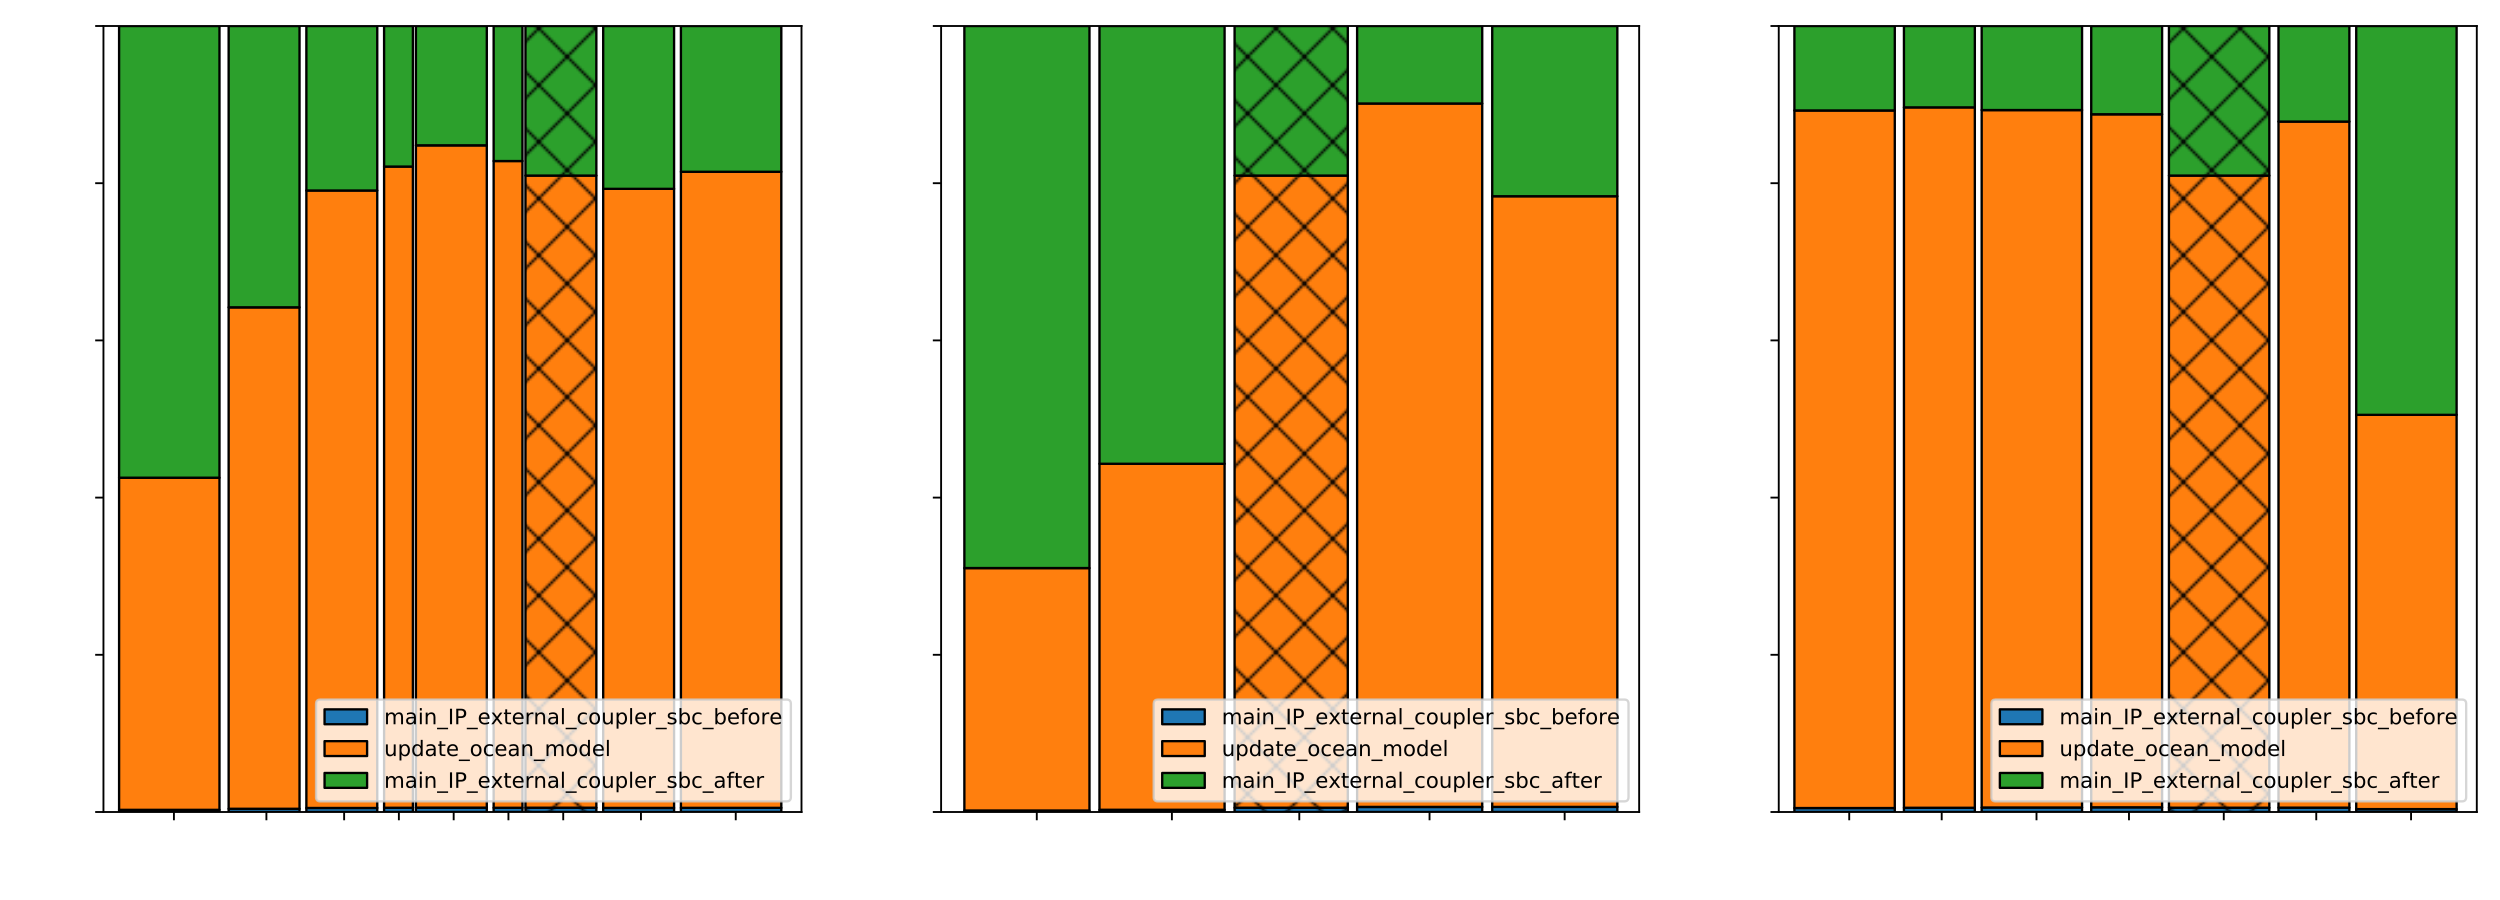 <?xml version="1.0" encoding="utf-8" standalone="no"?>
<!DOCTYPE svg PUBLIC "-//W3C//DTD SVG 1.1//EN"
  "http://www.w3.org/Graphics/SVG/1.1/DTD/svg11.dtd">
<!-- Created with matplotlib (http://matplotlib.org/) -->
<svg height="381pt" version="1.1" viewBox="0 0 1058 381" width="1058pt" xmlns="http://www.w3.org/2000/svg" xmlns:xlink="http://www.w3.org/1999/xlink">
 <defs>
  <style type="text/css">
*{stroke-linecap:butt;stroke-linejoin:round;}
  </style>
 </defs>
 <g id="figure_1">
  <g id="patch_1">
   <path d="M 0 381.195 
L 1058.881 381.195 
L 1058.881 0 
L 0 0 
z
" style="fill:none;"/>
  </g>
  <g id="axes_1">
   <g id="patch_2">
    <path d="M 43.781 343.639 
L 339.193 343.639 
L 339.193 10.999 
L 43.781 10.999 
z
" style="fill:#ffffff;"/>
   </g>
   <g id="patch_3">
    <path clip-path="url(#p3faad03301)" d="M 50.401 343.639 
L 92.885 343.639 
L 92.885 342.715 
L 50.401 342.715 
z
" style="fill:#1f77b4;stroke:#000000;stroke-linejoin:miter;"/>
   </g>
   <g id="patch_4">
    <path clip-path="url(#p3faad03301)" d="M 96.762 343.639 
L 126.761 343.639 
L 126.761 342.274 
L 96.762 342.274 
z
" style="fill:#1f77b4;stroke:#000000;stroke-linejoin:miter;"/>
   </g>
   <g id="patch_5">
    <path clip-path="url(#p3faad03301)" d="M 129.655 343.639 
L 159.654 343.639 
L 159.654 341.927 
L 129.655 341.927 
z
" style="fill:#1f77b4;stroke:#000000;stroke-linejoin:miter;"/>
   </g>
   <g id="patch_6">
    <path clip-path="url(#p3faad03301)" d="M 162.549 343.639 
L 174.739 343.639 
L 174.739 341.864 
L 162.549 341.864 
z
" style="fill:#1f77b4;stroke:#000000;stroke-linejoin:miter;"/>
   </g>
   <g id="patch_7">
    <path clip-path="url(#p3faad03301)" d="M 176.016 343.639 
L 206.015 343.639 
L 206.015 341.8 
L 176.016 341.8 
z
" style="fill:#1f77b4;stroke:#000000;stroke-linejoin:miter;"/>
   </g>
   <g id="patch_8">
    <path clip-path="url(#p3faad03301)" d="M 208.91 343.639 
L 221.1 343.639 
L 221.1 341.854 
L 208.91 341.854 
z
" style="fill:#1f77b4;stroke:#000000;stroke-linejoin:miter;"/>
   </g>
   <g id="patch_9">
    <path clip-path="url(#p3faad03301)" d="M 222.377 343.639 
L 252.376 343.639 
L 252.376 341.827 
L 222.377 341.827 
z
" style="fill:#1f77b4;stroke:#000000;stroke-linejoin:miter;"/>
   </g>
   <g id="patch_10">
    <path clip-path="url(#p3faad03301)" d="M 255.271 343.639 
L 285.27 343.639 
L 285.27 341.918 
L 255.271 341.918 
z
" style="fill:#1f77b4;stroke:#000000;stroke-linejoin:miter;"/>
   </g>
   <g id="patch_11">
    <path clip-path="url(#p3faad03301)" d="M 288.164 343.639 
L 330.649 343.639 
L 330.649 341.88 
L 288.164 341.88 
z
" style="fill:#1f77b4;stroke:#000000;stroke-linejoin:miter;"/>
   </g>
   <g id="patch_12">
    <path clip-path="url(#p3faad03301)" d="M 222.377 343.639 
L 252.376 343.639 
L 252.376 341.827 
L 222.377 341.827 
z
" style="fill:url(#hc3740ce18c);"/>
   </g>
   <g id="patch_13">
    <path clip-path="url(#p3faad03301)" d="M 50.401 342.715 
L 92.885 342.715 
L 92.885 202.174 
L 50.401 202.174 
z
" style="fill:#ff7f0e;stroke:#000000;stroke-linejoin:miter;"/>
   </g>
   <g id="patch_14">
    <path clip-path="url(#p3faad03301)" d="M 96.762 342.274 
L 126.761 342.274 
L 126.761 130.06 
L 96.762 130.06 
z
" style="fill:#ff7f0e;stroke:#000000;stroke-linejoin:miter;"/>
   </g>
   <g id="patch_15">
    <path clip-path="url(#p3faad03301)" d="M 129.655 341.927 
L 159.654 341.927 
L 159.654 80.616 
L 129.655 80.616 
z
" style="fill:#ff7f0e;stroke:#000000;stroke-linejoin:miter;"/>
   </g>
   <g id="patch_16">
    <path clip-path="url(#p3faad03301)" d="M 162.549 341.864 
L 174.739 341.864 
L 174.739 70.483 
L 162.549 70.483 
z
" style="fill:#ff7f0e;stroke:#000000;stroke-linejoin:miter;"/>
   </g>
   <g id="patch_17">
    <path clip-path="url(#p3faad03301)" d="M 176.016 341.8 
L 206.015 341.8 
L 206.015 61.501 
L 176.016 61.501 
z
" style="fill:#ff7f0e;stroke:#000000;stroke-linejoin:miter;"/>
   </g>
   <g id="patch_18">
    <path clip-path="url(#p3faad03301)" d="M 208.91 341.854 
L 221.1 341.854 
L 221.1 68.148 
L 208.91 68.148 
z
" style="fill:#ff7f0e;stroke:#000000;stroke-linejoin:miter;"/>
   </g>
   <g id="patch_19">
    <path clip-path="url(#p3faad03301)" d="M 222.377 341.827 
L 252.376 341.827 
L 252.376 74.299 
L 222.377 74.299 
z
" style="fill:#ff7f0e;stroke:#000000;stroke-linejoin:miter;"/>
   </g>
   <g id="patch_20">
    <path clip-path="url(#p3faad03301)" d="M 255.271 341.918 
L 285.27 341.918 
L 285.27 79.915 
L 255.271 79.915 
z
" style="fill:#ff7f0e;stroke:#000000;stroke-linejoin:miter;"/>
   </g>
   <g id="patch_21">
    <path clip-path="url(#p3faad03301)" d="M 288.164 341.88 
L 330.649 341.88 
L 330.649 72.703 
L 288.164 72.703 
z
" style="fill:#ff7f0e;stroke:#000000;stroke-linejoin:miter;"/>
   </g>
   <g id="patch_22">
    <path clip-path="url(#p3faad03301)" d="M 222.377 341.827 
L 252.376 341.827 
L 252.376 74.299 
L 222.377 74.299 
z
" style="fill:url(#hc3740ce18c);"/>
   </g>
   <g id="patch_23">
    <path clip-path="url(#p3faad03301)" d="M 50.401 202.174 
L 92.885 202.174 
L 92.885 10.999 
L 50.401 10.999 
z
" style="fill:#2ca02c;stroke:#000000;stroke-linejoin:miter;"/>
   </g>
   <g id="patch_24">
    <path clip-path="url(#p3faad03301)" d="M 96.762 130.06 
L 126.761 130.06 
L 126.761 10.999 
L 96.762 10.999 
z
" style="fill:#2ca02c;stroke:#000000;stroke-linejoin:miter;"/>
   </g>
   <g id="patch_25">
    <path clip-path="url(#p3faad03301)" d="M 129.655 80.616 
L 159.654 80.616 
L 159.654 10.999 
L 129.655 10.999 
z
" style="fill:#2ca02c;stroke:#000000;stroke-linejoin:miter;"/>
   </g>
   <g id="patch_26">
    <path clip-path="url(#p3faad03301)" d="M 162.549 70.483 
L 174.739 70.483 
L 174.739 10.999 
L 162.549 10.999 
z
" style="fill:#2ca02c;stroke:#000000;stroke-linejoin:miter;"/>
   </g>
   <g id="patch_27">
    <path clip-path="url(#p3faad03301)" d="M 176.016 61.501 
L 206.015 61.501 
L 206.015 10.999 
L 176.016 10.999 
z
" style="fill:#2ca02c;stroke:#000000;stroke-linejoin:miter;"/>
   </g>
   <g id="patch_28">
    <path clip-path="url(#p3faad03301)" d="M 208.91 68.148 
L 221.1 68.148 
L 221.1 10.999 
L 208.91 10.999 
z
" style="fill:#2ca02c;stroke:#000000;stroke-linejoin:miter;"/>
   </g>
   <g id="patch_29">
    <path clip-path="url(#p3faad03301)" d="M 222.377 74.299 
L 252.376 74.299 
L 252.376 10.999 
L 222.377 10.999 
z
" style="fill:#2ca02c;stroke:#000000;stroke-linejoin:miter;"/>
   </g>
   <g id="patch_30">
    <path clip-path="url(#p3faad03301)" d="M 255.271 79.915 
L 285.27 79.915 
L 285.27 10.999 
L 255.271 10.999 
z
" style="fill:#2ca02c;stroke:#000000;stroke-linejoin:miter;"/>
   </g>
   <g id="patch_31">
    <path clip-path="url(#p3faad03301)" d="M 288.164 72.703 
L 330.649 72.703 
L 330.649 10.999 
L 288.164 10.999 
z
" style="fill:#2ca02c;stroke:#000000;stroke-linejoin:miter;"/>
   </g>
   <g id="patch_32">
    <path clip-path="url(#p3faad03301)" d="M 222.377 74.299 
L 252.376 74.299 
L 252.376 10.999 
L 222.377 10.999 
z
" style="fill:url(#hc3740ce18c);"/>
   </g>
   <g id="matplotlib.axis_1">
    <g id="xtick_1">
     <g id="line2d_1">
      <defs>
       <path d="M 0 0 
L 0 3.5 
" id="m388e67ed6a" style="stroke:#000000;stroke-width:0.8;"/>
      </defs>
      <g>
       <use style="stroke:#000000;stroke-width:0.8;" x="73.605" xlink:href="#m388e67ed6a" y="343.639"/>
      </g>
     </g>
     <g id="text_1">
      <!-- 96 -->
      <defs>
       <path d="M 10.984 1.516 
L 10.984 10.5 
Q 14.703 8.734 18.5 7.812 
Q 22.312 6.891 25.984 6.891 
Q 35.75 6.891 40.891 13.453 
Q 46.047 20.016 46.781 33.406 
Q 43.953 29.203 39.594 26.953 
Q 35.25 24.703 29.984 24.703 
Q 19.047 24.703 12.672 31.312 
Q 6.297 37.938 6.297 49.422 
Q 6.297 60.641 12.938 67.422 
Q 19.578 74.219 30.609 74.219 
Q 43.266 74.219 49.922 64.516 
Q 56.594 54.828 56.594 36.375 
Q 56.594 19.141 48.406 8.859 
Q 40.234 -1.422 26.422 -1.422 
Q 22.703 -1.422 18.891 -0.688 
Q 15.094 0.047 10.984 1.516 
M 30.609 32.422 
Q 37.25 32.422 41.125 36.953 
Q 45.016 41.5 45.016 49.422 
Q 45.016 57.281 41.125 61.844 
Q 37.25 66.406 30.609 66.406 
Q 23.969 66.406 20.094 61.844 
Q 16.219 57.281 16.219 49.422 
Q 16.219 41.5 20.094 36.953 
Q 23.969 32.422 30.609 32.422 
" id="DejaVuSans-39"/>
       <path d="M 33.016 40.375 
Q 26.375 40.375 22.484 35.828 
Q 18.609 31.297 18.609 23.391 
Q 18.609 15.531 22.484 10.953 
Q 26.375 6.391 33.016 6.391 
Q 39.656 6.391 43.531 10.953 
Q 47.406 15.531 47.406 23.391 
Q 47.406 31.297 43.531 35.828 
Q 39.656 40.375 33.016 40.375 
M 52.594 71.297 
L 52.594 62.312 
Q 48.875 64.062 45.094 64.984 
Q 41.312 65.922 37.594 65.922 
Q 27.828 65.922 22.672 59.328 
Q 17.531 52.734 16.797 39.406 
Q 19.672 43.656 24.016 45.922 
Q 28.375 48.188 33.594 48.188 
Q 44.578 48.188 50.953 41.516 
Q 57.328 34.859 57.328 23.391 
Q 57.328 12.156 50.688 5.359 
Q 44.047 -1.422 33.016 -1.422 
Q 20.359 -1.422 13.672 8.266 
Q 6.984 17.969 6.984 36.375 
Q 6.984 53.656 15.188 63.938 
Q 23.391 74.219 37.203 74.219 
Q 40.922 74.219 44.703 73.484 
Q 48.484 72.75 52.594 71.297 
" id="DejaVuSans-36"/>
      </defs>
      <g style="fill:#ffffff;" transform="translate(67.243 358.238)scale(0.1 -0.1)">
       <use xlink:href="#DejaVuSans-39"/>
       <use x="63.623" xlink:href="#DejaVuSans-36"/>
      </g>
     </g>
    </g>
    <g id="xtick_2">
     <g id="line2d_2">
      <g>
       <use style="stroke:#000000;stroke-width:0.8;" x="112.742" xlink:href="#m388e67ed6a" y="343.639"/>
      </g>
     </g>
     <g id="text_2">
      <!-- 144 -->
      <defs>
       <path d="M 12.406 8.297 
L 28.516 8.297 
L 28.516 63.922 
L 10.984 60.406 
L 10.984 69.391 
L 28.422 72.906 
L 38.281 72.906 
L 38.281 8.297 
L 54.391 8.297 
L 54.391 0 
L 12.406 0 
z
" id="DejaVuSans-31"/>
       <path d="M 37.797 64.312 
L 12.891 25.391 
L 37.797 25.391 
z
M 35.203 72.906 
L 47.609 72.906 
L 47.609 25.391 
L 58.016 25.391 
L 58.016 17.188 
L 47.609 17.188 
L 47.609 0 
L 37.797 0 
L 37.797 17.188 
L 4.891 17.188 
L 4.891 26.703 
z
" id="DejaVuSans-34"/>
      </defs>
      <g style="fill:#ffffff;" transform="translate(103.198 358.238)scale(0.1 -0.1)">
       <use xlink:href="#DejaVuSans-31"/>
       <use x="63.623" xlink:href="#DejaVuSans-34"/>
       <use x="127.246" xlink:href="#DejaVuSans-34"/>
      </g>
     </g>
    </g>
    <g id="xtick_3">
     <g id="line2d_3">
      <g>
       <use style="stroke:#000000;stroke-width:0.8;" x="145.636" xlink:href="#m388e67ed6a" y="343.639"/>
      </g>
     </g>
     <g id="text_3">
      <!-- 192 -->
      <defs>
       <path d="M 19.188 8.297 
L 53.609 8.297 
L 53.609 0 
L 7.328 0 
L 7.328 8.297 
Q 12.938 14.109 22.625 23.891 
Q 32.328 33.688 34.812 36.531 
Q 39.547 41.844 41.422 45.531 
Q 43.312 49.219 43.312 52.781 
Q 43.312 58.594 39.234 62.25 
Q 35.156 65.922 28.609 65.922 
Q 23.969 65.922 18.812 64.312 
Q 13.672 62.703 7.812 59.422 
L 7.812 69.391 
Q 13.766 71.781 18.938 73 
Q 24.125 74.219 28.422 74.219 
Q 39.75 74.219 46.484 68.547 
Q 53.219 62.891 53.219 53.422 
Q 53.219 48.922 51.531 44.891 
Q 49.859 40.875 45.406 35.406 
Q 44.188 33.984 37.641 27.219 
Q 31.109 20.453 19.188 8.297 
" id="DejaVuSans-32"/>
      </defs>
      <g style="fill:#ffffff;" transform="translate(136.092 358.238)scale(0.1 -0.1)">
       <use xlink:href="#DejaVuSans-31"/>
       <use x="63.623" xlink:href="#DejaVuSans-39"/>
       <use x="127.246" xlink:href="#DejaVuSans-32"/>
      </g>
     </g>
    </g>
    <g id="xtick_4">
     <g id="line2d_4">
      <g>
       <use style="stroke:#000000;stroke-width:0.8;" x="168.806" xlink:href="#m388e67ed6a" y="343.639"/>
      </g>
     </g>
     <g id="text_4">
      <!-- 256 -->
      <defs>
       <path d="M 10.797 72.906 
L 49.516 72.906 
L 49.516 64.594 
L 19.828 64.594 
L 19.828 46.734 
Q 21.969 47.469 24.109 47.828 
Q 26.266 48.188 28.422 48.188 
Q 40.625 48.188 47.75 41.5 
Q 54.891 34.812 54.891 23.391 
Q 54.891 11.625 47.562 5.094 
Q 40.234 -1.422 26.906 -1.422 
Q 22.312 -1.422 17.547 -0.641 
Q 12.797 0.141 7.719 1.703 
L 7.719 11.625 
Q 12.109 9.234 16.797 8.062 
Q 21.484 6.891 26.703 6.891 
Q 35.156 6.891 40.078 11.328 
Q 45.016 15.766 45.016 23.391 
Q 45.016 31 40.078 35.438 
Q 35.156 39.891 26.703 39.891 
Q 22.75 39.891 18.812 39.016 
Q 14.891 38.141 10.797 36.281 
z
" id="DejaVuSans-35"/>
      </defs>
      <g style="fill:#ffffff;" transform="translate(159.263 358.238)scale(0.1 -0.1)">
       <use xlink:href="#DejaVuSans-32"/>
       <use x="63.623" xlink:href="#DejaVuSans-35"/>
       <use x="127.246" xlink:href="#DejaVuSans-36"/>
      </g>
     </g>
    </g>
    <g id="xtick_5">
     <g id="line2d_5">
      <g>
       <use style="stroke:#000000;stroke-width:0.8;" x="191.997" xlink:href="#m388e67ed6a" y="343.639"/>
      </g>
     </g>
     <g id="text_5">
      <!-- 288 -->
      <defs>
       <path d="M 31.781 34.625 
Q 24.75 34.625 20.719 30.859 
Q 16.703 27.094 16.703 20.516 
Q 16.703 13.922 20.719 10.156 
Q 24.75 6.391 31.781 6.391 
Q 38.812 6.391 42.859 10.172 
Q 46.922 13.969 46.922 20.516 
Q 46.922 27.094 42.891 30.859 
Q 38.875 34.625 31.781 34.625 
M 21.922 38.812 
Q 15.578 40.375 12.031 44.719 
Q 8.5 49.078 8.5 55.328 
Q 8.5 64.062 14.719 69.141 
Q 20.953 74.219 31.781 74.219 
Q 42.672 74.219 48.875 69.141 
Q 55.078 64.062 55.078 55.328 
Q 55.078 49.078 51.531 44.719 
Q 48 40.375 41.703 38.812 
Q 48.828 37.156 52.797 32.312 
Q 56.781 27.484 56.781 20.516 
Q 56.781 9.906 50.312 4.234 
Q 43.844 -1.422 31.781 -1.422 
Q 19.734 -1.422 13.25 4.234 
Q 6.781 9.906 6.781 20.516 
Q 6.781 27.484 10.781 32.312 
Q 14.797 37.156 21.922 38.812 
M 18.312 54.391 
Q 18.312 48.734 21.844 45.562 
Q 25.391 42.391 31.781 42.391 
Q 38.141 42.391 41.719 45.562 
Q 45.312 48.734 45.312 54.391 
Q 45.312 60.062 41.719 63.234 
Q 38.141 66.406 31.781 66.406 
Q 25.391 66.406 21.844 63.234 
Q 18.312 60.062 18.312 54.391 
" id="DejaVuSans-38"/>
      </defs>
      <g style="fill:#ffffff;" transform="translate(182.453 358.238)scale(0.1 -0.1)">
       <use xlink:href="#DejaVuSans-32"/>
       <use x="63.623" xlink:href="#DejaVuSans-38"/>
       <use x="127.246" xlink:href="#DejaVuSans-38"/>
      </g>
     </g>
    </g>
    <g id="xtick_6">
     <g id="line2d_6">
      <g>
       <use style="stroke:#000000;stroke-width:0.8;" x="215.167" xlink:href="#m388e67ed6a" y="343.639"/>
      </g>
     </g>
     <g id="text_6">
      <!-- 384 -->
      <defs>
       <path d="M 40.578 39.312 
Q 47.656 37.797 51.625 33 
Q 55.609 28.219 55.609 21.188 
Q 55.609 10.406 48.188 4.484 
Q 40.766 -1.422 27.094 -1.422 
Q 22.516 -1.422 17.656 -0.516 
Q 12.797 0.391 7.625 2.203 
L 7.625 11.719 
Q 11.719 9.328 16.594 8.109 
Q 21.484 6.891 26.812 6.891 
Q 36.078 6.891 40.938 10.547 
Q 45.797 14.203 45.797 21.188 
Q 45.797 27.641 41.281 31.266 
Q 36.766 34.906 28.719 34.906 
L 20.219 34.906 
L 20.219 43.016 
L 29.109 43.016 
Q 36.375 43.016 40.234 45.922 
Q 44.094 48.828 44.094 54.297 
Q 44.094 59.906 40.109 62.906 
Q 36.141 65.922 28.719 65.922 
Q 24.656 65.922 20.016 65.031 
Q 15.375 64.156 9.812 62.312 
L 9.812 71.094 
Q 15.438 72.656 20.344 73.438 
Q 25.25 74.219 29.594 74.219 
Q 40.828 74.219 47.359 69.109 
Q 53.906 64.016 53.906 55.328 
Q 53.906 49.266 50.438 45.094 
Q 46.969 40.922 40.578 39.312 
" id="DejaVuSans-33"/>
      </defs>
      <g style="fill:#ffffff;" transform="translate(205.623 358.238)scale(0.1 -0.1)">
       <use xlink:href="#DejaVuSans-33"/>
       <use x="63.623" xlink:href="#DejaVuSans-38"/>
       <use x="127.246" xlink:href="#DejaVuSans-34"/>
      </g>
     </g>
    </g>
    <g id="xtick_7">
     <g id="line2d_7">
      <g>
       <use style="stroke:#000000;stroke-width:0.8;" x="238.358" xlink:href="#m388e67ed6a" y="343.639"/>
      </g>
     </g>
     <g id="text_7">
      <!-- 432 -->
      <g style="fill:#ffffff;" transform="translate(228.814 358.238)scale(0.1 -0.1)">
       <use xlink:href="#DejaVuSans-34"/>
       <use x="63.623" xlink:href="#DejaVuSans-33"/>
       <use x="127.246" xlink:href="#DejaVuSans-32"/>
      </g>
     </g>
    </g>
    <g id="xtick_8">
     <g id="line2d_8">
      <g>
       <use style="stroke:#000000;stroke-width:0.8;" x="271.251" xlink:href="#m388e67ed6a" y="343.639"/>
      </g>
     </g>
     <g id="text_8">
      <!-- 576 -->
      <defs>
       <path d="M 8.203 72.906 
L 55.078 72.906 
L 55.078 68.703 
L 28.609 0 
L 18.312 0 
L 43.219 64.594 
L 8.203 64.594 
z
" id="DejaVuSans-37"/>
      </defs>
      <g style="fill:#ffffff;" transform="translate(261.708 358.238)scale(0.1 -0.1)">
       <use xlink:href="#DejaVuSans-35"/>
       <use x="63.623" xlink:href="#DejaVuSans-37"/>
       <use x="127.246" xlink:href="#DejaVuSans-36"/>
      </g>
     </g>
    </g>
    <g id="xtick_9">
     <g id="line2d_9">
      <g>
       <use style="stroke:#000000;stroke-width:0.8;" x="311.369" xlink:href="#m388e67ed6a" y="343.639"/>
      </g>
     </g>
     <g id="text_9">
      <!-- 768 -->
      <g style="fill:#ffffff;" transform="translate(301.825 358.238)scale(0.1 -0.1)">
       <use xlink:href="#DejaVuSans-37"/>
       <use x="63.623" xlink:href="#DejaVuSans-36"/>
       <use x="127.246" xlink:href="#DejaVuSans-38"/>
      </g>
     </g>
    </g>
    <g id="text_10">
     <!-- # of atm CPUs -->
     <defs>
      <path d="M 51.125 44 
L 36.922 44 
L 32.812 27.688 
L 47.125 27.688 
z
M 43.797 71.781 
L 38.719 51.516 
L 52.984 51.516 
L 58.109 71.781 
L 65.922 71.781 
L 60.891 51.516 
L 76.125 51.516 
L 76.125 44 
L 58.984 44 
L 54.984 27.688 
L 70.516 27.688 
L 70.516 20.219 
L 53.078 20.219 
L 48 0 
L 40.188 0 
L 45.219 20.219 
L 30.906 20.219 
L 25.875 0 
L 18.016 0 
L 23.094 20.219 
L 7.719 20.219 
L 7.719 27.688 
L 24.906 27.688 
L 29 44 
L 13.281 44 
L 13.281 51.516 
L 30.906 51.516 
L 35.891 71.781 
z
" id="DejaVuSans-23"/>
      <path id="DejaVuSans-20"/>
      <path d="M 30.609 48.391 
Q 23.391 48.391 19.188 42.75 
Q 14.984 37.109 14.984 27.297 
Q 14.984 17.484 19.156 11.844 
Q 23.344 6.203 30.609 6.203 
Q 37.797 6.203 41.984 11.859 
Q 46.188 17.531 46.188 27.297 
Q 46.188 37.016 41.984 42.703 
Q 37.797 48.391 30.609 48.391 
M 30.609 56 
Q 42.328 56 49.016 48.375 
Q 55.719 40.766 55.719 27.297 
Q 55.719 13.875 49.016 6.219 
Q 42.328 -1.422 30.609 -1.422 
Q 18.844 -1.422 12.172 6.219 
Q 5.516 13.875 5.516 27.297 
Q 5.516 40.766 12.172 48.375 
Q 18.844 56 30.609 56 
" id="DejaVuSans-6f"/>
      <path d="M 37.109 75.984 
L 37.109 68.5 
L 28.516 68.5 
Q 23.688 68.5 21.797 66.547 
Q 19.922 64.594 19.922 59.516 
L 19.922 54.688 
L 34.719 54.688 
L 34.719 47.703 
L 19.922 47.703 
L 19.922 0 
L 10.891 0 
L 10.891 47.703 
L 2.297 47.703 
L 2.297 54.688 
L 10.891 54.688 
L 10.891 58.5 
Q 10.891 67.625 15.141 71.797 
Q 19.391 75.984 28.609 75.984 
z
" id="DejaVuSans-66"/>
      <path d="M 34.281 27.484 
Q 23.391 27.484 19.188 25 
Q 14.984 22.516 14.984 16.5 
Q 14.984 11.719 18.141 8.906 
Q 21.297 6.109 26.703 6.109 
Q 34.188 6.109 38.703 11.406 
Q 43.219 16.703 43.219 25.484 
L 43.219 27.484 
z
M 52.203 31.203 
L 52.203 0 
L 43.219 0 
L 43.219 8.297 
Q 40.141 3.328 35.547 0.953 
Q 30.953 -1.422 24.312 -1.422 
Q 15.922 -1.422 10.953 3.297 
Q 6 8.016 6 15.922 
Q 6 25.141 12.172 29.828 
Q 18.359 34.516 30.609 34.516 
L 43.219 34.516 
L 43.219 35.406 
Q 43.219 41.609 39.141 45 
Q 35.062 48.391 27.688 48.391 
Q 23 48.391 18.547 47.266 
Q 14.109 46.141 10.016 43.891 
L 10.016 52.203 
Q 14.938 54.109 19.578 55.047 
Q 24.219 56 28.609 56 
Q 40.484 56 46.344 49.844 
Q 52.203 43.703 52.203 31.203 
" id="DejaVuSans-61"/>
      <path d="M 18.312 70.219 
L 18.312 54.688 
L 36.812 54.688 
L 36.812 47.703 
L 18.312 47.703 
L 18.312 18.016 
Q 18.312 11.328 20.141 9.422 
Q 21.969 7.516 27.594 7.516 
L 36.812 7.516 
L 36.812 0 
L 27.594 0 
Q 17.188 0 13.234 3.875 
Q 9.281 7.766 9.281 18.016 
L 9.281 47.703 
L 2.688 47.703 
L 2.688 54.688 
L 9.281 54.688 
L 9.281 70.219 
z
" id="DejaVuSans-74"/>
      <path d="M 52 44.188 
Q 55.375 50.25 60.062 53.125 
Q 64.75 56 71.094 56 
Q 79.641 56 84.281 50.016 
Q 88.922 44.047 88.922 33.016 
L 88.922 0 
L 79.891 0 
L 79.891 32.719 
Q 79.891 40.578 77.094 44.375 
Q 74.312 48.188 68.609 48.188 
Q 61.625 48.188 57.562 43.547 
Q 53.516 38.922 53.516 30.906 
L 53.516 0 
L 44.484 0 
L 44.484 32.719 
Q 44.484 40.625 41.703 44.406 
Q 38.922 48.188 33.109 48.188 
Q 26.219 48.188 22.156 43.531 
Q 18.109 38.875 18.109 30.906 
L 18.109 0 
L 9.078 0 
L 9.078 54.688 
L 18.109 54.688 
L 18.109 46.188 
Q 21.188 51.219 25.484 53.609 
Q 29.781 56 35.688 56 
Q 41.656 56 45.828 52.969 
Q 50 49.953 52 44.188 
" id="DejaVuSans-6d"/>
      <path d="M 64.406 67.281 
L 64.406 56.891 
Q 59.422 61.531 53.781 63.812 
Q 48.141 66.109 41.797 66.109 
Q 29.297 66.109 22.656 58.469 
Q 16.016 50.828 16.016 36.375 
Q 16.016 21.969 22.656 14.328 
Q 29.297 6.688 41.797 6.688 
Q 48.141 6.688 53.781 8.984 
Q 59.422 11.281 64.406 15.922 
L 64.406 5.609 
Q 59.234 2.094 53.438 0.328 
Q 47.656 -1.422 41.219 -1.422 
Q 24.656 -1.422 15.125 8.703 
Q 5.609 18.844 5.609 36.375 
Q 5.609 53.953 15.125 64.078 
Q 24.656 74.219 41.219 74.219 
Q 47.75 74.219 53.531 72.484 
Q 59.328 70.75 64.406 67.281 
" id="DejaVuSans-43"/>
      <path d="M 19.672 64.797 
L 19.672 37.406 
L 32.078 37.406 
Q 38.969 37.406 42.719 40.969 
Q 46.484 44.531 46.484 51.125 
Q 46.484 57.672 42.719 61.234 
Q 38.969 64.797 32.078 64.797 
z
M 9.812 72.906 
L 32.078 72.906 
Q 44.344 72.906 50.609 67.359 
Q 56.891 61.812 56.891 51.125 
Q 56.891 40.328 50.609 34.812 
Q 44.344 29.297 32.078 29.297 
L 19.672 29.297 
L 19.672 0 
L 9.812 0 
z
" id="DejaVuSans-50"/>
      <path d="M 8.688 72.906 
L 18.609 72.906 
L 18.609 28.609 
Q 18.609 16.891 22.844 11.734 
Q 27.094 6.594 36.625 6.594 
Q 46.094 6.594 50.344 11.734 
Q 54.594 16.891 54.594 28.609 
L 54.594 72.906 
L 64.5 72.906 
L 64.5 27.391 
Q 64.5 13.141 57.438 5.859 
Q 50.391 -1.422 36.625 -1.422 
Q 22.797 -1.422 15.734 5.859 
Q 8.688 13.141 8.688 27.391 
z
" id="DejaVuSans-55"/>
      <path d="M 44.281 53.078 
L 44.281 44.578 
Q 40.484 46.531 36.375 47.5 
Q 32.281 48.484 27.875 48.484 
Q 21.188 48.484 17.844 46.438 
Q 14.5 44.391 14.5 40.281 
Q 14.5 37.156 16.891 35.375 
Q 19.281 33.594 26.516 31.984 
L 29.594 31.297 
Q 39.156 29.25 43.188 25.516 
Q 47.219 21.781 47.219 15.094 
Q 47.219 7.469 41.188 3.016 
Q 35.156 -1.422 24.609 -1.422 
Q 20.219 -1.422 15.453 -0.562 
Q 10.688 0.297 5.422 2 
L 5.422 11.281 
Q 10.406 8.688 15.234 7.391 
Q 20.062 6.109 24.812 6.109 
Q 31.156 6.109 34.562 8.281 
Q 37.984 10.453 37.984 14.406 
Q 37.984 18.062 35.516 20.016 
Q 33.062 21.969 24.703 23.781 
L 21.578 24.516 
Q 13.234 26.266 9.516 29.906 
Q 5.812 33.547 5.812 39.891 
Q 5.812 47.609 11.281 51.797 
Q 16.75 56 26.812 56 
Q 31.781 56 36.172 55.266 
Q 40.578 54.547 44.281 53.078 
" id="DejaVuSans-73"/>
     </defs>
     <g style="fill:#ffffff;" transform="translate(155.046 371.916)scale(0.1 -0.1)">
      <use xlink:href="#DejaVuSans-23"/>
      <use x="83.789" xlink:href="#DejaVuSans-20"/>
      <use x="115.576" xlink:href="#DejaVuSans-6f"/>
      <use x="176.758" xlink:href="#DejaVuSans-66"/>
      <use x="211.963" xlink:href="#DejaVuSans-20"/>
      <use x="243.75" xlink:href="#DejaVuSans-61"/>
      <use x="305.029" xlink:href="#DejaVuSans-74"/>
      <use x="344.238" xlink:href="#DejaVuSans-6d"/>
      <use x="441.65" xlink:href="#DejaVuSans-20"/>
      <use x="473.438" xlink:href="#DejaVuSans-43"/>
      <use x="543.262" xlink:href="#DejaVuSans-50"/>
      <use x="603.564" xlink:href="#DejaVuSans-55"/>
      <use x="676.758" xlink:href="#DejaVuSans-73"/>
     </g>
    </g>
   </g>
   <g id="matplotlib.axis_2">
    <g id="ytick_1">
     <g id="line2d_10">
      <defs>
       <path d="M 0 0 
L -3.5 0 
" id="m01a2888e14" style="stroke:#000000;stroke-width:0.8;"/>
      </defs>
      <g>
       <use style="stroke:#000000;stroke-width:0.8;" x="43.781" xlink:href="#m01a2888e14" y="343.639"/>
      </g>
     </g>
     <g id="text_11">
      <!-- 0.0 -->
      <defs>
       <path d="M 31.781 66.406 
Q 24.172 66.406 20.328 58.906 
Q 16.5 51.422 16.5 36.375 
Q 16.5 21.391 20.328 13.891 
Q 24.172 6.391 31.781 6.391 
Q 39.453 6.391 43.281 13.891 
Q 47.125 21.391 47.125 36.375 
Q 47.125 51.422 43.281 58.906 
Q 39.453 66.406 31.781 66.406 
M 31.781 74.219 
Q 44.047 74.219 50.516 64.516 
Q 56.984 54.828 56.984 36.375 
Q 56.984 17.969 50.516 8.266 
Q 44.047 -1.422 31.781 -1.422 
Q 19.531 -1.422 13.062 8.266 
Q 6.594 17.969 6.594 36.375 
Q 6.594 54.828 13.062 64.516 
Q 19.531 74.219 31.781 74.219 
" id="DejaVuSans-30"/>
       <path d="M 10.688 12.406 
L 21 12.406 
L 21 0 
L 10.688 0 
z
" id="DejaVuSans-2e"/>
      </defs>
      <g style="fill:#ffffff;" transform="translate(20.878 347.438)scale(0.1 -0.1)">
       <use xlink:href="#DejaVuSans-30"/>
       <use x="63.623" xlink:href="#DejaVuSans-2e"/>
       <use x="95.41" xlink:href="#DejaVuSans-30"/>
      </g>
     </g>
    </g>
    <g id="ytick_2">
     <g id="line2d_11">
      <g>
       <use style="stroke:#000000;stroke-width:0.8;" x="43.781" xlink:href="#m01a2888e14" y="277.111"/>
      </g>
     </g>
     <g id="text_12">
      <!-- 0.2 -->
      <g style="fill:#ffffff;" transform="translate(20.878 280.91)scale(0.1 -0.1)">
       <use xlink:href="#DejaVuSans-30"/>
       <use x="63.623" xlink:href="#DejaVuSans-2e"/>
       <use x="95.41" xlink:href="#DejaVuSans-32"/>
      </g>
     </g>
    </g>
    <g id="ytick_3">
     <g id="line2d_12">
      <g>
       <use style="stroke:#000000;stroke-width:0.8;" x="43.781" xlink:href="#m01a2888e14" y="210.583"/>
      </g>
     </g>
     <g id="text_13">
      <!-- 0.4 -->
      <g style="fill:#ffffff;" transform="translate(20.878 214.382)scale(0.1 -0.1)">
       <use xlink:href="#DejaVuSans-30"/>
       <use x="63.623" xlink:href="#DejaVuSans-2e"/>
       <use x="95.41" xlink:href="#DejaVuSans-34"/>
      </g>
     </g>
    </g>
    <g id="ytick_4">
     <g id="line2d_13">
      <g>
       <use style="stroke:#000000;stroke-width:0.8;" x="43.781" xlink:href="#m01a2888e14" y="144.055"/>
      </g>
     </g>
     <g id="text_14">
      <!-- 0.6 -->
      <g style="fill:#ffffff;" transform="translate(20.878 147.854)scale(0.1 -0.1)">
       <use xlink:href="#DejaVuSans-30"/>
       <use x="63.623" xlink:href="#DejaVuSans-2e"/>
       <use x="95.41" xlink:href="#DejaVuSans-36"/>
      </g>
     </g>
    </g>
    <g id="ytick_5">
     <g id="line2d_14">
      <g>
       <use style="stroke:#000000;stroke-width:0.8;" x="43.781" xlink:href="#m01a2888e14" y="77.527"/>
      </g>
     </g>
     <g id="text_15">
      <!-- 0.8 -->
      <g style="fill:#ffffff;" transform="translate(20.878 81.326)scale(0.1 -0.1)">
       <use xlink:href="#DejaVuSans-30"/>
       <use x="63.623" xlink:href="#DejaVuSans-2e"/>
       <use x="95.41" xlink:href="#DejaVuSans-38"/>
      </g>
     </g>
    </g>
    <g id="ytick_6">
     <g id="line2d_15">
      <g>
       <use style="stroke:#000000;stroke-width:0.8;" x="43.781" xlink:href="#m01a2888e14" y="10.999"/>
      </g>
     </g>
     <g id="text_16">
      <!-- 1.0 -->
      <g style="fill:#ffffff;" transform="translate(20.878 14.798)scale(0.1 -0.1)">
       <use xlink:href="#DejaVuSans-31"/>
       <use x="63.623" xlink:href="#DejaVuSans-2e"/>
       <use x="95.41" xlink:href="#DejaVuSans-30"/>
      </g>
     </g>
    </g>
    <g id="text_17">
     <!-- Relative runtime -->
     <defs>
      <path d="M 44.391 34.188 
Q 47.562 33.109 50.562 29.594 
Q 53.562 26.078 56.594 19.922 
L 66.609 0 
L 56 0 
L 46.688 18.703 
Q 43.062 26.031 39.672 28.422 
Q 36.281 30.812 30.422 30.812 
L 19.672 30.812 
L 19.672 0 
L 9.812 0 
L 9.812 72.906 
L 32.078 72.906 
Q 44.578 72.906 50.734 67.672 
Q 56.891 62.453 56.891 51.906 
Q 56.891 45.016 53.688 40.469 
Q 50.484 35.938 44.391 34.188 
M 19.672 64.797 
L 19.672 38.922 
L 32.078 38.922 
Q 39.203 38.922 42.844 42.219 
Q 46.484 45.516 46.484 51.906 
Q 46.484 58.297 42.844 61.547 
Q 39.203 64.797 32.078 64.797 
z
" id="DejaVuSans-52"/>
      <path d="M 56.203 29.594 
L 56.203 25.203 
L 14.891 25.203 
Q 15.484 15.922 20.484 11.062 
Q 25.484 6.203 34.422 6.203 
Q 39.594 6.203 44.453 7.469 
Q 49.312 8.734 54.109 11.281 
L 54.109 2.781 
Q 49.266 0.734 44.188 -0.344 
Q 39.109 -1.422 33.891 -1.422 
Q 20.797 -1.422 13.156 6.188 
Q 5.516 13.812 5.516 26.812 
Q 5.516 40.234 12.766 48.109 
Q 20.016 56 32.328 56 
Q 43.359 56 49.781 48.891 
Q 56.203 41.797 56.203 29.594 
M 47.219 32.234 
Q 47.125 39.594 43.094 43.984 
Q 39.062 48.391 32.422 48.391 
Q 24.906 48.391 20.391 44.141 
Q 15.875 39.891 15.188 32.172 
z
" id="DejaVuSans-65"/>
      <path d="M 9.422 75.984 
L 18.406 75.984 
L 18.406 0 
L 9.422 0 
z
" id="DejaVuSans-6c"/>
      <path d="M 9.422 54.688 
L 18.406 54.688 
L 18.406 0 
L 9.422 0 
z
M 9.422 75.984 
L 18.406 75.984 
L 18.406 64.594 
L 9.422 64.594 
z
" id="DejaVuSans-69"/>
      <path d="M 2.984 54.688 
L 12.5 54.688 
L 29.594 8.797 
L 46.688 54.688 
L 56.203 54.688 
L 35.688 0 
L 23.484 0 
z
" id="DejaVuSans-76"/>
      <path d="M 41.109 46.297 
Q 39.594 47.172 37.812 47.578 
Q 36.031 48 33.891 48 
Q 26.266 48 22.188 43.047 
Q 18.109 38.094 18.109 28.812 
L 18.109 0 
L 9.078 0 
L 9.078 54.688 
L 18.109 54.688 
L 18.109 46.188 
Q 20.953 51.172 25.484 53.578 
Q 30.031 56 36.531 56 
Q 37.453 56 38.578 55.875 
Q 39.703 55.766 41.062 55.516 
z
" id="DejaVuSans-72"/>
      <path d="M 8.5 21.578 
L 8.5 54.688 
L 17.484 54.688 
L 17.484 21.922 
Q 17.484 14.156 20.5 10.266 
Q 23.531 6.391 29.594 6.391 
Q 36.859 6.391 41.078 11.031 
Q 45.312 15.672 45.312 23.688 
L 45.312 54.688 
L 54.297 54.688 
L 54.297 0 
L 45.312 0 
L 45.312 8.406 
Q 42.047 3.422 37.719 1 
Q 33.406 -1.422 27.688 -1.422 
Q 18.266 -1.422 13.375 4.438 
Q 8.5 10.297 8.5 21.578 
M 31.109 56 
z
" id="DejaVuSans-75"/>
      <path d="M 54.891 33.016 
L 54.891 0 
L 45.906 0 
L 45.906 32.719 
Q 45.906 40.484 42.875 44.328 
Q 39.844 48.188 33.797 48.188 
Q 26.516 48.188 22.312 43.547 
Q 18.109 38.922 18.109 30.906 
L 18.109 0 
L 9.078 0 
L 9.078 54.688 
L 18.109 54.688 
L 18.109 46.188 
Q 21.344 51.125 25.703 53.562 
Q 30.078 56 35.797 56 
Q 45.219 56 50.047 50.172 
Q 54.891 44.344 54.891 33.016 
" id="DejaVuSans-6e"/>
     </defs>
     <g style="fill:#ffffff;" transform="translate(14.798 218.983)rotate(-90)scale(0.1 -0.1)">
      <use xlink:href="#DejaVuSans-52"/>
      <use x="69.42" xlink:href="#DejaVuSans-65"/>
      <use x="130.943" xlink:href="#DejaVuSans-6c"/>
      <use x="158.727" xlink:href="#DejaVuSans-61"/>
      <use x="220.006" xlink:href="#DejaVuSans-74"/>
      <use x="259.215" xlink:href="#DejaVuSans-69"/>
      <use x="286.998" xlink:href="#DejaVuSans-76"/>
      <use x="346.178" xlink:href="#DejaVuSans-65"/>
      <use x="407.701" xlink:href="#DejaVuSans-20"/>
      <use x="439.488" xlink:href="#DejaVuSans-72"/>
      <use x="480.602" xlink:href="#DejaVuSans-75"/>
      <use x="543.98" xlink:href="#DejaVuSans-6e"/>
      <use x="607.359" xlink:href="#DejaVuSans-74"/>
      <use x="646.568" xlink:href="#DejaVuSans-69"/>
      <use x="674.352" xlink:href="#DejaVuSans-6d"/>
      <use x="771.764" xlink:href="#DejaVuSans-65"/>
     </g>
    </g>
   </g>
   <g id="patch_33">
    <path d="M 43.781 343.639 
L 43.781 10.999 
" style="fill:none;stroke:#000000;stroke-linecap:square;stroke-linejoin:miter;stroke-width:0.8;"/>
   </g>
   <g id="patch_34">
    <path d="M 339.193 343.639 
L 339.193 10.999 
" style="fill:none;stroke:#000000;stroke-linecap:square;stroke-linejoin:miter;stroke-width:0.8;"/>
   </g>
   <g id="patch_35">
    <path d="M 43.781 343.639 
L 339.193 343.639 
" style="fill:none;stroke:#000000;stroke-linecap:square;stroke-linejoin:miter;stroke-width:0.8;"/>
   </g>
   <g id="patch_36">
    <path d="M 43.781 10.999 
L 339.193 10.999 
" style="fill:none;stroke:#000000;stroke-linecap:square;stroke-linejoin:miter;stroke-width:0.8;"/>
   </g>
   <g id="legend_1">
    <g id="patch_37">
     <path d="M 135.555 339.139 
L 332.893 339.139 
Q 334.693 339.139 334.693 337.339 
L 334.693 297.857 
Q 334.693 296.057 332.893 296.057 
L 135.555 296.057 
Q 133.755 296.057 133.755 297.857 
L 133.755 337.339 
Q 133.755 339.139 135.555 339.139 
z
" style="fill:#ffffff;opacity:0.8;stroke:#cccccc;stroke-linejoin:miter;"/>
    </g>
    <g id="patch_38">
     <path d="M 137.355 306.496 
L 155.355 306.496 
L 155.355 300.196 
L 137.355 300.196 
z
" style="fill:#1f77b4;stroke:#000000;stroke-linejoin:miter;"/>
    </g>
    <g id="text_18">
     <!-- main_IP_external_coupler_sbc_before -->
     <defs>
      <path d="M 50.984 -16.609 
L 50.984 -23.578 
L -0.984 -23.578 
L -0.984 -16.609 
z
" id="DejaVuSans-5f"/>
      <path d="M 9.812 72.906 
L 19.672 72.906 
L 19.672 0 
L 9.812 0 
z
" id="DejaVuSans-49"/>
      <path d="M 54.891 54.688 
L 35.109 28.078 
L 55.906 0 
L 45.312 0 
L 29.391 21.484 
L 13.484 0 
L 2.875 0 
L 24.125 28.609 
L 4.688 54.688 
L 15.281 54.688 
L 29.781 35.203 
L 44.281 54.688 
z
" id="DejaVuSans-78"/>
      <path d="M 48.781 52.594 
L 48.781 44.188 
Q 44.969 46.297 41.141 47.344 
Q 37.312 48.391 33.406 48.391 
Q 24.656 48.391 19.812 42.844 
Q 14.984 37.312 14.984 27.297 
Q 14.984 17.281 19.812 11.734 
Q 24.656 6.203 33.406 6.203 
Q 37.312 6.203 41.141 7.25 
Q 44.969 8.297 48.781 10.406 
L 48.781 2.094 
Q 45.016 0.344 40.984 -0.531 
Q 36.969 -1.422 32.422 -1.422 
Q 20.062 -1.422 12.781 6.344 
Q 5.516 14.109 5.516 27.297 
Q 5.516 40.672 12.859 48.328 
Q 20.219 56 33.016 56 
Q 37.156 56 41.109 55.141 
Q 45.062 54.297 48.781 52.594 
" id="DejaVuSans-63"/>
      <path d="M 18.109 8.203 
L 18.109 -20.797 
L 9.078 -20.797 
L 9.078 54.688 
L 18.109 54.688 
L 18.109 46.391 
Q 20.953 51.266 25.266 53.625 
Q 29.594 56 35.594 56 
Q 45.562 56 51.781 48.094 
Q 58.016 40.188 58.016 27.297 
Q 58.016 14.406 51.781 6.484 
Q 45.562 -1.422 35.594 -1.422 
Q 29.594 -1.422 25.266 0.953 
Q 20.953 3.328 18.109 8.203 
M 48.688 27.297 
Q 48.688 37.203 44.609 42.844 
Q 40.531 48.484 33.406 48.484 
Q 26.266 48.484 22.188 42.844 
Q 18.109 37.203 18.109 27.297 
Q 18.109 17.391 22.188 11.75 
Q 26.266 6.109 33.406 6.109 
Q 40.531 6.109 44.609 11.75 
Q 48.688 17.391 48.688 27.297 
" id="DejaVuSans-70"/>
      <path d="M 48.688 27.297 
Q 48.688 37.203 44.609 42.844 
Q 40.531 48.484 33.406 48.484 
Q 26.266 48.484 22.188 42.844 
Q 18.109 37.203 18.109 27.297 
Q 18.109 17.391 22.188 11.75 
Q 26.266 6.109 33.406 6.109 
Q 40.531 6.109 44.609 11.75 
Q 48.688 17.391 48.688 27.297 
M 18.109 46.391 
Q 20.953 51.266 25.266 53.625 
Q 29.594 56 35.594 56 
Q 45.562 56 51.781 48.094 
Q 58.016 40.188 58.016 27.297 
Q 58.016 14.406 51.781 6.484 
Q 45.562 -1.422 35.594 -1.422 
Q 29.594 -1.422 25.266 0.953 
Q 20.953 3.328 18.109 8.203 
L 18.109 0 
L 9.078 0 
L 9.078 75.984 
L 18.109 75.984 
z
" id="DejaVuSans-62"/>
     </defs>
     <g transform="translate(162.555 306.496)scale(0.09 -0.09)">
      <use xlink:href="#DejaVuSans-6d"/>
      <use x="97.412" xlink:href="#DejaVuSans-61"/>
      <use x="158.691" xlink:href="#DejaVuSans-69"/>
      <use x="186.475" xlink:href="#DejaVuSans-6e"/>
      <use x="249.854" xlink:href="#DejaVuSans-5f"/>
      <use x="299.854" xlink:href="#DejaVuSans-49"/>
      <use x="329.346" xlink:href="#DejaVuSans-50"/>
      <use x="389.648" xlink:href="#DejaVuSans-5f"/>
      <use x="439.648" xlink:href="#DejaVuSans-65"/>
      <use x="501.156" xlink:href="#DejaVuSans-78"/>
      <use x="560.336" xlink:href="#DejaVuSans-74"/>
      <use x="599.545" xlink:href="#DejaVuSans-65"/>
      <use x="661.068" xlink:href="#DejaVuSans-72"/>
      <use x="702.166" xlink:href="#DejaVuSans-6e"/>
      <use x="765.545" xlink:href="#DejaVuSans-61"/>
      <use x="826.824" xlink:href="#DejaVuSans-6c"/>
      <use x="854.607" xlink:href="#DejaVuSans-5f"/>
      <use x="904.607" xlink:href="#DejaVuSans-63"/>
      <use x="959.588" xlink:href="#DejaVuSans-6f"/>
      <use x="1020.77" xlink:href="#DejaVuSans-75"/>
      <use x="1084.148" xlink:href="#DejaVuSans-70"/>
      <use x="1147.625" xlink:href="#DejaVuSans-6c"/>
      <use x="1175.408" xlink:href="#DejaVuSans-65"/>
      <use x="1236.932" xlink:href="#DejaVuSans-72"/>
      <use x="1278.045" xlink:href="#DejaVuSans-5f"/>
      <use x="1328.045" xlink:href="#DejaVuSans-73"/>
      <use x="1380.145" xlink:href="#DejaVuSans-62"/>
      <use x="1443.621" xlink:href="#DejaVuSans-63"/>
      <use x="1498.602" xlink:href="#DejaVuSans-5f"/>
      <use x="1548.602" xlink:href="#DejaVuSans-62"/>
      <use x="1612.078" xlink:href="#DejaVuSans-65"/>
      <use x="1673.602" xlink:href="#DejaVuSans-66"/>
      <use x="1708.807" xlink:href="#DejaVuSans-6f"/>
      <use x="1769.988" xlink:href="#DejaVuSans-72"/>
      <use x="1811.07" xlink:href="#DejaVuSans-65"/>
     </g>
    </g>
    <g id="patch_39">
     <path d="M 137.355 319.957 
L 155.355 319.957 
L 155.355 313.657 
L 137.355 313.657 
z
" style="fill:#ff7f0e;stroke:#000000;stroke-linejoin:miter;"/>
    </g>
    <g id="text_19">
     <!-- update_ocean_model -->
     <defs>
      <path d="M 45.406 46.391 
L 45.406 75.984 
L 54.391 75.984 
L 54.391 0 
L 45.406 0 
L 45.406 8.203 
Q 42.578 3.328 38.25 0.953 
Q 33.938 -1.422 27.875 -1.422 
Q 17.969 -1.422 11.734 6.484 
Q 5.516 14.406 5.516 27.297 
Q 5.516 40.188 11.734 48.094 
Q 17.969 56 27.875 56 
Q 33.938 56 38.25 53.625 
Q 42.578 51.266 45.406 46.391 
M 14.797 27.297 
Q 14.797 17.391 18.875 11.75 
Q 22.953 6.109 30.078 6.109 
Q 37.203 6.109 41.297 11.75 
Q 45.406 17.391 45.406 27.297 
Q 45.406 37.203 41.297 42.844 
Q 37.203 48.484 30.078 48.484 
Q 22.953 48.484 18.875 42.844 
Q 14.797 37.203 14.797 27.297 
" id="DejaVuSans-64"/>
     </defs>
     <g transform="translate(162.555 319.957)scale(0.09 -0.09)">
      <use xlink:href="#DejaVuSans-75"/>
      <use x="63.379" xlink:href="#DejaVuSans-70"/>
      <use x="126.855" xlink:href="#DejaVuSans-64"/>
      <use x="190.332" xlink:href="#DejaVuSans-61"/>
      <use x="251.611" xlink:href="#DejaVuSans-74"/>
      <use x="290.82" xlink:href="#DejaVuSans-65"/>
      <use x="352.344" xlink:href="#DejaVuSans-5f"/>
      <use x="402.344" xlink:href="#DejaVuSans-6f"/>
      <use x="463.525" xlink:href="#DejaVuSans-63"/>
      <use x="518.506" xlink:href="#DejaVuSans-65"/>
      <use x="580.029" xlink:href="#DejaVuSans-61"/>
      <use x="641.309" xlink:href="#DejaVuSans-6e"/>
      <use x="704.688" xlink:href="#DejaVuSans-5f"/>
      <use x="754.688" xlink:href="#DejaVuSans-6d"/>
      <use x="852.1" xlink:href="#DejaVuSans-6f"/>
      <use x="913.281" xlink:href="#DejaVuSans-64"/>
      <use x="976.758" xlink:href="#DejaVuSans-65"/>
      <use x="1038.281" xlink:href="#DejaVuSans-6c"/>
     </g>
    </g>
    <g id="patch_40">
     <path d="M 137.355 333.417 
L 155.355 333.417 
L 155.355 327.117 
L 137.355 327.117 
z
" style="fill:#2ca02c;stroke:#000000;stroke-linejoin:miter;"/>
    </g>
    <g id="text_20">
     <!-- main_IP_external_coupler_sbc_after -->
     <g transform="translate(162.555 333.417)scale(0.09 -0.09)">
      <use xlink:href="#DejaVuSans-6d"/>
      <use x="97.412" xlink:href="#DejaVuSans-61"/>
      <use x="158.691" xlink:href="#DejaVuSans-69"/>
      <use x="186.475" xlink:href="#DejaVuSans-6e"/>
      <use x="249.854" xlink:href="#DejaVuSans-5f"/>
      <use x="299.854" xlink:href="#DejaVuSans-49"/>
      <use x="329.346" xlink:href="#DejaVuSans-50"/>
      <use x="389.648" xlink:href="#DejaVuSans-5f"/>
      <use x="439.648" xlink:href="#DejaVuSans-65"/>
      <use x="501.156" xlink:href="#DejaVuSans-78"/>
      <use x="560.336" xlink:href="#DejaVuSans-74"/>
      <use x="599.545" xlink:href="#DejaVuSans-65"/>
      <use x="661.068" xlink:href="#DejaVuSans-72"/>
      <use x="702.166" xlink:href="#DejaVuSans-6e"/>
      <use x="765.545" xlink:href="#DejaVuSans-61"/>
      <use x="826.824" xlink:href="#DejaVuSans-6c"/>
      <use x="854.607" xlink:href="#DejaVuSans-5f"/>
      <use x="904.607" xlink:href="#DejaVuSans-63"/>
      <use x="959.588" xlink:href="#DejaVuSans-6f"/>
      <use x="1020.77" xlink:href="#DejaVuSans-75"/>
      <use x="1084.148" xlink:href="#DejaVuSans-70"/>
      <use x="1147.625" xlink:href="#DejaVuSans-6c"/>
      <use x="1175.408" xlink:href="#DejaVuSans-65"/>
      <use x="1236.932" xlink:href="#DejaVuSans-72"/>
      <use x="1278.045" xlink:href="#DejaVuSans-5f"/>
      <use x="1328.045" xlink:href="#DejaVuSans-73"/>
      <use x="1380.145" xlink:href="#DejaVuSans-62"/>
      <use x="1443.621" xlink:href="#DejaVuSans-63"/>
      <use x="1498.602" xlink:href="#DejaVuSans-5f"/>
      <use x="1548.602" xlink:href="#DejaVuSans-61"/>
      <use x="1609.881" xlink:href="#DejaVuSans-66"/>
      <use x="1645.07" xlink:href="#DejaVuSans-74"/>
      <use x="1684.279" xlink:href="#DejaVuSans-65"/>
      <use x="1745.803" xlink:href="#DejaVuSans-72"/>
     </g>
    </g>
   </g>
  </g>
  <g id="axes_2">
   <g id="patch_41">
    <path d="M 398.275 343.639 
L 693.687 343.639 
L 693.687 10.999 
L 398.275 10.999 
z
" style="fill:#ffffff;"/>
   </g>
   <g id="patch_42">
    <path clip-path="url(#pe389b46529)" d="M 408.12 343.639 
L 461.067 343.639 
L 461.067 343.007 
L 408.12 343.007 
z
" style="fill:#1f77b4;stroke:#000000;stroke-linejoin:miter;"/>
   </g>
   <g id="patch_43">
    <path clip-path="url(#pe389b46529)" d="M 465.298 343.639 
L 518.245 343.639 
L 518.245 342.707 
L 465.298 342.707 
z
" style="fill:#1f77b4;stroke:#000000;stroke-linejoin:miter;"/>
   </g>
   <g id="patch_44">
    <path clip-path="url(#pe389b46529)" d="M 522.476 343.639 
L 570.388 343.639 
L 570.388 341.827 
L 522.476 341.827 
z
" style="fill:#1f77b4;stroke:#000000;stroke-linejoin:miter;"/>
   </g>
   <g id="patch_45">
    <path clip-path="url(#pe389b46529)" d="M 574.33 343.639 
L 627.277 343.639 
L 627.277 341.493 
L 574.33 341.493 
z
" style="fill:#1f77b4;stroke:#000000;stroke-linejoin:miter;"/>
   </g>
   <g id="patch_46">
    <path clip-path="url(#pe389b46529)" d="M 631.508 343.639 
L 684.455 343.639 
L 684.455 341.488 
L 631.508 341.488 
z
" style="fill:#1f77b4;stroke:#000000;stroke-linejoin:miter;"/>
   </g>
   <g id="patch_47">
    <path clip-path="url(#pe389b46529)" d="M 522.476 343.639 
L 570.388 343.639 
L 570.388 341.827 
L 522.476 341.827 
z
" style="fill:url(#hc3740ce18c);"/>
   </g>
   <g id="patch_48">
    <path clip-path="url(#pe389b46529)" d="M 408.12 343.007 
L 461.067 343.007 
L 461.067 240.41 
L 408.12 240.41 
z
" style="fill:#ff7f0e;stroke:#000000;stroke-linejoin:miter;"/>
   </g>
   <g id="patch_49">
    <path clip-path="url(#pe389b46529)" d="M 465.298 342.707 
L 518.245 342.707 
L 518.245 196.271 
L 465.298 196.271 
z
" style="fill:#ff7f0e;stroke:#000000;stroke-linejoin:miter;"/>
   </g>
   <g id="patch_50">
    <path clip-path="url(#pe389b46529)" d="M 522.476 341.827 
L 570.388 341.827 
L 570.388 74.299 
L 522.476 74.299 
z
" style="fill:#ff7f0e;stroke:#000000;stroke-linejoin:miter;"/>
   </g>
   <g id="patch_51">
    <path clip-path="url(#pe389b46529)" d="M 574.33 341.493 
L 627.277 341.493 
L 627.277 43.81 
L 574.33 43.81 
z
" style="fill:#ff7f0e;stroke:#000000;stroke-linejoin:miter;"/>
   </g>
   <g id="patch_52">
    <path clip-path="url(#pe389b46529)" d="M 631.508 341.488 
L 684.455 341.488 
L 684.455 83.046 
L 631.508 83.046 
z
" style="fill:#ff7f0e;stroke:#000000;stroke-linejoin:miter;"/>
   </g>
   <g id="patch_53">
    <path clip-path="url(#pe389b46529)" d="M 522.476 341.827 
L 570.388 341.827 
L 570.388 74.299 
L 522.476 74.299 
z
" style="fill:url(#hc3740ce18c);"/>
   </g>
   <g id="patch_54">
    <path clip-path="url(#pe389b46529)" d="M 408.12 240.41 
L 461.067 240.41 
L 461.067 10.999 
L 408.12 10.999 
z
" style="fill:#2ca02c;stroke:#000000;stroke-linejoin:miter;"/>
   </g>
   <g id="patch_55">
    <path clip-path="url(#pe389b46529)" d="M 465.298 196.271 
L 518.245 196.271 
L 518.245 10.999 
L 465.298 10.999 
z
" style="fill:#2ca02c;stroke:#000000;stroke-linejoin:miter;"/>
   </g>
   <g id="patch_56">
    <path clip-path="url(#pe389b46529)" d="M 522.476 74.299 
L 570.388 74.299 
L 570.388 10.999 
L 522.476 10.999 
z
" style="fill:#2ca02c;stroke:#000000;stroke-linejoin:miter;"/>
   </g>
   <g id="patch_57">
    <path clip-path="url(#pe389b46529)" d="M 574.33 43.81 
L 627.277 43.81 
L 627.277 10.999 
L 574.33 10.999 
z
" style="fill:#2ca02c;stroke:#000000;stroke-linejoin:miter;"/>
   </g>
   <g id="patch_58">
    <path clip-path="url(#pe389b46529)" d="M 631.508 83.046 
L 684.455 83.046 
L 684.455 10.999 
L 631.508 10.999 
z
" style="fill:#2ca02c;stroke:#000000;stroke-linejoin:miter;"/>
   </g>
   <g id="patch_59">
    <path clip-path="url(#pe389b46529)" d="M 522.476 74.299 
L 570.388 74.299 
L 570.388 10.999 
L 522.476 10.999 
z
" style="fill:url(#hc3740ce18c);"/>
   </g>
   <g id="matplotlib.axis_3">
    <g id="xtick_10">
     <g id="line2d_16">
      <g>
       <use style="stroke:#000000;stroke-width:0.8;" x="438.771" xlink:href="#m388e67ed6a" y="343.639"/>
      </g>
     </g>
     <g id="text_21">
      <!-- 48 -->
      <g style="fill:#ffffff;" transform="translate(432.408 358.238)scale(0.1 -0.1)">
       <use xlink:href="#DejaVuSans-34"/>
       <use x="63.623" xlink:href="#DejaVuSans-38"/>
      </g>
     </g>
    </g>
    <g id="xtick_11">
     <g id="line2d_17">
      <g>
       <use style="stroke:#000000;stroke-width:0.8;" x="495.949" xlink:href="#m388e67ed6a" y="343.639"/>
      </g>
     </g>
     <g id="text_22">
      <!-- 96 -->
      <g style="fill:#ffffff;" transform="translate(489.586 358.238)scale(0.1 -0.1)">
       <use xlink:href="#DejaVuSans-39"/>
       <use x="63.623" xlink:href="#DejaVuSans-36"/>
      </g>
     </g>
    </g>
    <g id="xtick_12">
     <g id="line2d_18">
      <g>
       <use style="stroke:#000000;stroke-width:0.8;" x="549.863" xlink:href="#m388e67ed6a" y="343.639"/>
      </g>
     </g>
     <g id="text_23">
      <!-- 192 -->
      <g style="fill:#ffffff;" transform="translate(540.319 358.238)scale(0.1 -0.1)">
       <use xlink:href="#DejaVuSans-31"/>
       <use x="63.623" xlink:href="#DejaVuSans-39"/>
       <use x="127.246" xlink:href="#DejaVuSans-32"/>
      </g>
     </g>
    </g>
    <g id="xtick_13">
     <g id="line2d_19">
      <g>
       <use style="stroke:#000000;stroke-width:0.8;" x="604.981" xlink:href="#m388e67ed6a" y="343.639"/>
      </g>
     </g>
     <g id="text_24">
      <!-- 360 -->
      <g style="fill:#ffffff;" transform="translate(595.437 358.238)scale(0.1 -0.1)">
       <use xlink:href="#DejaVuSans-33"/>
       <use x="63.623" xlink:href="#DejaVuSans-36"/>
       <use x="127.246" xlink:href="#DejaVuSans-30"/>
      </g>
     </g>
    </g>
    <g id="xtick_14">
     <g id="line2d_20">
      <g>
       <use style="stroke:#000000;stroke-width:0.8;" x="662.159" xlink:href="#m388e67ed6a" y="343.639"/>
      </g>
     </g>
     <g id="text_25">
      <!-- 720 -->
      <g style="fill:#ffffff;" transform="translate(652.615 358.238)scale(0.1 -0.1)">
       <use xlink:href="#DejaVuSans-37"/>
       <use x="63.623" xlink:href="#DejaVuSans-32"/>
       <use x="127.246" xlink:href="#DejaVuSans-30"/>
      </g>
     </g>
    </g>
    <g id="text_26">
     <!-- # of ice CPUs -->
     <g style="fill:#ffffff;" transform="translate(512.22 371.916)scale(0.1 -0.1)">
      <use xlink:href="#DejaVuSans-23"/>
      <use x="83.789" xlink:href="#DejaVuSans-20"/>
      <use x="115.576" xlink:href="#DejaVuSans-6f"/>
      <use x="176.758" xlink:href="#DejaVuSans-66"/>
      <use x="211.963" xlink:href="#DejaVuSans-20"/>
      <use x="243.75" xlink:href="#DejaVuSans-69"/>
      <use x="271.533" xlink:href="#DejaVuSans-63"/>
      <use x="326.514" xlink:href="#DejaVuSans-65"/>
      <use x="388.037" xlink:href="#DejaVuSans-20"/>
      <use x="419.824" xlink:href="#DejaVuSans-43"/>
      <use x="489.648" xlink:href="#DejaVuSans-50"/>
      <use x="549.951" xlink:href="#DejaVuSans-55"/>
      <use x="623.145" xlink:href="#DejaVuSans-73"/>
     </g>
    </g>
   </g>
   <g id="matplotlib.axis_4">
    <g id="ytick_7">
     <g id="line2d_21">
      <g>
       <use style="stroke:#000000;stroke-width:0.8;" x="398.275" xlink:href="#m01a2888e14" y="343.639"/>
      </g>
     </g>
     <g id="text_27">
      <!-- 0.0 -->
      <g style="fill:#ffffff;" transform="translate(375.372 347.438)scale(0.1 -0.1)">
       <use xlink:href="#DejaVuSans-30"/>
       <use x="63.623" xlink:href="#DejaVuSans-2e"/>
       <use x="95.41" xlink:href="#DejaVuSans-30"/>
      </g>
     </g>
    </g>
    <g id="ytick_8">
     <g id="line2d_22">
      <g>
       <use style="stroke:#000000;stroke-width:0.8;" x="398.275" xlink:href="#m01a2888e14" y="277.111"/>
      </g>
     </g>
     <g id="text_28">
      <!-- 0.2 -->
      <g style="fill:#ffffff;" transform="translate(375.372 280.91)scale(0.1 -0.1)">
       <use xlink:href="#DejaVuSans-30"/>
       <use x="63.623" xlink:href="#DejaVuSans-2e"/>
       <use x="95.41" xlink:href="#DejaVuSans-32"/>
      </g>
     </g>
    </g>
    <g id="ytick_9">
     <g id="line2d_23">
      <g>
       <use style="stroke:#000000;stroke-width:0.8;" x="398.275" xlink:href="#m01a2888e14" y="210.583"/>
      </g>
     </g>
     <g id="text_29">
      <!-- 0.4 -->
      <g style="fill:#ffffff;" transform="translate(375.372 214.382)scale(0.1 -0.1)">
       <use xlink:href="#DejaVuSans-30"/>
       <use x="63.623" xlink:href="#DejaVuSans-2e"/>
       <use x="95.41" xlink:href="#DejaVuSans-34"/>
      </g>
     </g>
    </g>
    <g id="ytick_10">
     <g id="line2d_24">
      <g>
       <use style="stroke:#000000;stroke-width:0.8;" x="398.275" xlink:href="#m01a2888e14" y="144.055"/>
      </g>
     </g>
     <g id="text_30">
      <!-- 0.6 -->
      <g style="fill:#ffffff;" transform="translate(375.372 147.854)scale(0.1 -0.1)">
       <use xlink:href="#DejaVuSans-30"/>
       <use x="63.623" xlink:href="#DejaVuSans-2e"/>
       <use x="95.41" xlink:href="#DejaVuSans-36"/>
      </g>
     </g>
    </g>
    <g id="ytick_11">
     <g id="line2d_25">
      <g>
       <use style="stroke:#000000;stroke-width:0.8;" x="398.275" xlink:href="#m01a2888e14" y="77.527"/>
      </g>
     </g>
     <g id="text_31">
      <!-- 0.8 -->
      <g style="fill:#ffffff;" transform="translate(375.372 81.326)scale(0.1 -0.1)">
       <use xlink:href="#DejaVuSans-30"/>
       <use x="63.623" xlink:href="#DejaVuSans-2e"/>
       <use x="95.41" xlink:href="#DejaVuSans-38"/>
      </g>
     </g>
    </g>
    <g id="ytick_12">
     <g id="line2d_26">
      <g>
       <use style="stroke:#000000;stroke-width:0.8;" x="398.275" xlink:href="#m01a2888e14" y="10.999"/>
      </g>
     </g>
     <g id="text_32">
      <!-- 1.0 -->
      <g style="fill:#ffffff;" transform="translate(375.372 14.798)scale(0.1 -0.1)">
       <use xlink:href="#DejaVuSans-31"/>
       <use x="63.623" xlink:href="#DejaVuSans-2e"/>
       <use x="95.41" xlink:href="#DejaVuSans-30"/>
      </g>
     </g>
    </g>
   </g>
   <g id="patch_60">
    <path d="M 398.275 343.639 
L 398.275 10.999 
" style="fill:none;stroke:#000000;stroke-linecap:square;stroke-linejoin:miter;stroke-width:0.8;"/>
   </g>
   <g id="patch_61">
    <path d="M 693.687 343.639 
L 693.687 10.999 
" style="fill:none;stroke:#000000;stroke-linecap:square;stroke-linejoin:miter;stroke-width:0.8;"/>
   </g>
   <g id="patch_62">
    <path d="M 398.275 343.639 
L 693.687 343.639 
" style="fill:none;stroke:#000000;stroke-linecap:square;stroke-linejoin:miter;stroke-width:0.8;"/>
   </g>
   <g id="patch_63">
    <path d="M 398.275 10.999 
L 693.687 10.999 
" style="fill:none;stroke:#000000;stroke-linecap:square;stroke-linejoin:miter;stroke-width:0.8;"/>
   </g>
   <g id="legend_2">
    <g id="patch_64">
     <path d="M 490.049 339.139 
L 687.387 339.139 
Q 689.187 339.139 689.187 337.339 
L 689.187 297.857 
Q 689.187 296.057 687.387 296.057 
L 490.049 296.057 
Q 488.249 296.057 488.249 297.857 
L 488.249 337.339 
Q 488.249 339.139 490.049 339.139 
z
" style="fill:#ffffff;opacity:0.8;stroke:#cccccc;stroke-linejoin:miter;"/>
    </g>
    <g id="patch_65">
     <path d="M 491.849 306.496 
L 509.849 306.496 
L 509.849 300.196 
L 491.849 300.196 
z
" style="fill:#1f77b4;stroke:#000000;stroke-linejoin:miter;"/>
    </g>
    <g id="text_33">
     <!-- main_IP_external_coupler_sbc_before -->
     <g transform="translate(517.049 306.496)scale(0.09 -0.09)">
      <use xlink:href="#DejaVuSans-6d"/>
      <use x="97.412" xlink:href="#DejaVuSans-61"/>
      <use x="158.691" xlink:href="#DejaVuSans-69"/>
      <use x="186.475" xlink:href="#DejaVuSans-6e"/>
      <use x="249.854" xlink:href="#DejaVuSans-5f"/>
      <use x="299.854" xlink:href="#DejaVuSans-49"/>
      <use x="329.346" xlink:href="#DejaVuSans-50"/>
      <use x="389.648" xlink:href="#DejaVuSans-5f"/>
      <use x="439.648" xlink:href="#DejaVuSans-65"/>
      <use x="501.156" xlink:href="#DejaVuSans-78"/>
      <use x="560.336" xlink:href="#DejaVuSans-74"/>
      <use x="599.545" xlink:href="#DejaVuSans-65"/>
      <use x="661.068" xlink:href="#DejaVuSans-72"/>
      <use x="702.166" xlink:href="#DejaVuSans-6e"/>
      <use x="765.545" xlink:href="#DejaVuSans-61"/>
      <use x="826.824" xlink:href="#DejaVuSans-6c"/>
      <use x="854.607" xlink:href="#DejaVuSans-5f"/>
      <use x="904.607" xlink:href="#DejaVuSans-63"/>
      <use x="959.588" xlink:href="#DejaVuSans-6f"/>
      <use x="1020.77" xlink:href="#DejaVuSans-75"/>
      <use x="1084.148" xlink:href="#DejaVuSans-70"/>
      <use x="1147.625" xlink:href="#DejaVuSans-6c"/>
      <use x="1175.408" xlink:href="#DejaVuSans-65"/>
      <use x="1236.932" xlink:href="#DejaVuSans-72"/>
      <use x="1278.045" xlink:href="#DejaVuSans-5f"/>
      <use x="1328.045" xlink:href="#DejaVuSans-73"/>
      <use x="1380.145" xlink:href="#DejaVuSans-62"/>
      <use x="1443.621" xlink:href="#DejaVuSans-63"/>
      <use x="1498.602" xlink:href="#DejaVuSans-5f"/>
      <use x="1548.602" xlink:href="#DejaVuSans-62"/>
      <use x="1612.078" xlink:href="#DejaVuSans-65"/>
      <use x="1673.602" xlink:href="#DejaVuSans-66"/>
      <use x="1708.807" xlink:href="#DejaVuSans-6f"/>
      <use x="1769.988" xlink:href="#DejaVuSans-72"/>
      <use x="1811.07" xlink:href="#DejaVuSans-65"/>
     </g>
    </g>
    <g id="patch_66">
     <path d="M 491.849 319.957 
L 509.849 319.957 
L 509.849 313.657 
L 491.849 313.657 
z
" style="fill:#ff7f0e;stroke:#000000;stroke-linejoin:miter;"/>
    </g>
    <g id="text_34">
     <!-- update_ocean_model -->
     <g transform="translate(517.049 319.957)scale(0.09 -0.09)">
      <use xlink:href="#DejaVuSans-75"/>
      <use x="63.379" xlink:href="#DejaVuSans-70"/>
      <use x="126.855" xlink:href="#DejaVuSans-64"/>
      <use x="190.332" xlink:href="#DejaVuSans-61"/>
      <use x="251.611" xlink:href="#DejaVuSans-74"/>
      <use x="290.82" xlink:href="#DejaVuSans-65"/>
      <use x="352.344" xlink:href="#DejaVuSans-5f"/>
      <use x="402.344" xlink:href="#DejaVuSans-6f"/>
      <use x="463.525" xlink:href="#DejaVuSans-63"/>
      <use x="518.506" xlink:href="#DejaVuSans-65"/>
      <use x="580.029" xlink:href="#DejaVuSans-61"/>
      <use x="641.309" xlink:href="#DejaVuSans-6e"/>
      <use x="704.688" xlink:href="#DejaVuSans-5f"/>
      <use x="754.688" xlink:href="#DejaVuSans-6d"/>
      <use x="852.1" xlink:href="#DejaVuSans-6f"/>
      <use x="913.281" xlink:href="#DejaVuSans-64"/>
      <use x="976.758" xlink:href="#DejaVuSans-65"/>
      <use x="1038.281" xlink:href="#DejaVuSans-6c"/>
     </g>
    </g>
    <g id="patch_67">
     <path d="M 491.849 333.417 
L 509.849 333.417 
L 509.849 327.117 
L 491.849 327.117 
z
" style="fill:#2ca02c;stroke:#000000;stroke-linejoin:miter;"/>
    </g>
    <g id="text_35">
     <!-- main_IP_external_coupler_sbc_after -->
     <g transform="translate(517.049 333.417)scale(0.09 -0.09)">
      <use xlink:href="#DejaVuSans-6d"/>
      <use x="97.412" xlink:href="#DejaVuSans-61"/>
      <use x="158.691" xlink:href="#DejaVuSans-69"/>
      <use x="186.475" xlink:href="#DejaVuSans-6e"/>
      <use x="249.854" xlink:href="#DejaVuSans-5f"/>
      <use x="299.854" xlink:href="#DejaVuSans-49"/>
      <use x="329.346" xlink:href="#DejaVuSans-50"/>
      <use x="389.648" xlink:href="#DejaVuSans-5f"/>
      <use x="439.648" xlink:href="#DejaVuSans-65"/>
      <use x="501.156" xlink:href="#DejaVuSans-78"/>
      <use x="560.336" xlink:href="#DejaVuSans-74"/>
      <use x="599.545" xlink:href="#DejaVuSans-65"/>
      <use x="661.068" xlink:href="#DejaVuSans-72"/>
      <use x="702.166" xlink:href="#DejaVuSans-6e"/>
      <use x="765.545" xlink:href="#DejaVuSans-61"/>
      <use x="826.824" xlink:href="#DejaVuSans-6c"/>
      <use x="854.607" xlink:href="#DejaVuSans-5f"/>
      <use x="904.607" xlink:href="#DejaVuSans-63"/>
      <use x="959.588" xlink:href="#DejaVuSans-6f"/>
      <use x="1020.77" xlink:href="#DejaVuSans-75"/>
      <use x="1084.148" xlink:href="#DejaVuSans-70"/>
      <use x="1147.625" xlink:href="#DejaVuSans-6c"/>
      <use x="1175.408" xlink:href="#DejaVuSans-65"/>
      <use x="1236.932" xlink:href="#DejaVuSans-72"/>
      <use x="1278.045" xlink:href="#DejaVuSans-5f"/>
      <use x="1328.045" xlink:href="#DejaVuSans-73"/>
      <use x="1380.145" xlink:href="#DejaVuSans-62"/>
      <use x="1443.621" xlink:href="#DejaVuSans-63"/>
      <use x="1498.602" xlink:href="#DejaVuSans-5f"/>
      <use x="1548.602" xlink:href="#DejaVuSans-61"/>
      <use x="1609.881" xlink:href="#DejaVuSans-66"/>
      <use x="1645.07" xlink:href="#DejaVuSans-74"/>
      <use x="1684.279" xlink:href="#DejaVuSans-65"/>
      <use x="1745.803" xlink:href="#DejaVuSans-72"/>
     </g>
    </g>
   </g>
  </g>
  <g id="axes_3">
   <g id="patch_68">
    <path d="M 752.769 343.639 
L 1048.181 343.639 
L 1048.181 10.999 
L 752.769 10.999 
z
" style="fill:#ffffff;"/>
   </g>
   <g id="patch_69">
    <path clip-path="url(#pe2a6402513)" d="M 759.389 343.639 
L 801.874 343.639 
L 801.874 341.955 
L 759.389 341.955 
z
" style="fill:#1f77b4;stroke:#000000;stroke-linejoin:miter;"/>
   </g>
   <g id="patch_70">
    <path clip-path="url(#pe2a6402513)" d="M 805.75 343.639 
L 835.749 343.639 
L 835.749 341.855 
L 805.75 341.855 
z
" style="fill:#1f77b4;stroke:#000000;stroke-linejoin:miter;"/>
   </g>
   <g id="patch_71">
    <path clip-path="url(#pe2a6402513)" d="M 838.644 343.639 
L 881.128 343.639 
L 881.128 341.731 
L 838.644 341.731 
z
" style="fill:#1f77b4;stroke:#000000;stroke-linejoin:miter;"/>
   </g>
   <g id="patch_72">
    <path clip-path="url(#pe2a6402513)" d="M 885.005 343.639 
L 915.003 343.639 
L 915.003 341.645 
L 885.005 341.645 
z
" style="fill:#1f77b4;stroke:#000000;stroke-linejoin:miter;"/>
   </g>
   <g id="patch_73">
    <path clip-path="url(#pe2a6402513)" d="M 917.898 343.639 
L 960.383 343.639 
L 960.383 341.827 
L 917.898 341.827 
z
" style="fill:#1f77b4;stroke:#000000;stroke-linejoin:miter;"/>
   </g>
   <g id="patch_74">
    <path clip-path="url(#pe2a6402513)" d="M 964.259 343.639 
L 994.258 343.639 
L 994.258 341.789 
L 964.259 341.789 
z
" style="fill:#1f77b4;stroke:#000000;stroke-linejoin:miter;"/>
   </g>
   <g id="patch_75">
    <path clip-path="url(#pe2a6402513)" d="M 997.153 343.639 
L 1039.637 343.639 
L 1039.637 342.411 
L 997.153 342.411 
z
" style="fill:#1f77b4;stroke:#000000;stroke-linejoin:miter;"/>
   </g>
   <g id="patch_76">
    <path clip-path="url(#pe2a6402513)" d="M 917.898 343.639 
L 960.383 343.639 
L 960.383 341.827 
L 917.898 341.827 
z
" style="fill:url(#hc3740ce18c);"/>
   </g>
   <g id="patch_77">
    <path clip-path="url(#pe2a6402513)" d="M 759.389 341.955 
L 801.874 341.955 
L 801.874 46.749 
L 759.389 46.749 
z
" style="fill:#ff7f0e;stroke:#000000;stroke-linejoin:miter;"/>
   </g>
   <g id="patch_78">
    <path clip-path="url(#pe2a6402513)" d="M 805.75 341.855 
L 835.749 341.855 
L 835.749 45.44 
L 805.75 45.44 
z
" style="fill:#ff7f0e;stroke:#000000;stroke-linejoin:miter;"/>
   </g>
   <g id="patch_79">
    <path clip-path="url(#pe2a6402513)" d="M 838.644 341.731 
L 881.128 341.731 
L 881.128 46.581 
L 838.644 46.581 
z
" style="fill:#ff7f0e;stroke:#000000;stroke-linejoin:miter;"/>
   </g>
   <g id="patch_80">
    <path clip-path="url(#pe2a6402513)" d="M 885.005 341.645 
L 915.003 341.645 
L 915.003 48.354 
L 885.005 48.354 
z
" style="fill:#ff7f0e;stroke:#000000;stroke-linejoin:miter;"/>
   </g>
   <g id="patch_81">
    <path clip-path="url(#pe2a6402513)" d="M 917.898 341.827 
L 960.383 341.827 
L 960.383 74.299 
L 917.898 74.299 
z
" style="fill:#ff7f0e;stroke:#000000;stroke-linejoin:miter;"/>
   </g>
   <g id="patch_82">
    <path clip-path="url(#pe2a6402513)" d="M 964.259 341.789 
L 994.258 341.789 
L 994.258 51.446 
L 964.259 51.446 
z
" style="fill:#ff7f0e;stroke:#000000;stroke-linejoin:miter;"/>
   </g>
   <g id="patch_83">
    <path clip-path="url(#pe2a6402513)" d="M 997.153 342.411 
L 1039.637 342.411 
L 1039.637 175.554 
L 997.153 175.554 
z
" style="fill:#ff7f0e;stroke:#000000;stroke-linejoin:miter;"/>
   </g>
   <g id="patch_84">
    <path clip-path="url(#pe2a6402513)" d="M 917.898 341.827 
L 960.383 341.827 
L 960.383 74.299 
L 917.898 74.299 
z
" style="fill:url(#hc3740ce18c);"/>
   </g>
   <g id="patch_85">
    <path clip-path="url(#pe2a6402513)" d="M 759.389 46.749 
L 801.874 46.749 
L 801.874 10.999 
L 759.389 10.999 
z
" style="fill:#2ca02c;stroke:#000000;stroke-linejoin:miter;"/>
   </g>
   <g id="patch_86">
    <path clip-path="url(#pe2a6402513)" d="M 805.75 45.44 
L 835.749 45.44 
L 835.749 10.999 
L 805.75 10.999 
z
" style="fill:#2ca02c;stroke:#000000;stroke-linejoin:miter;"/>
   </g>
   <g id="patch_87">
    <path clip-path="url(#pe2a6402513)" d="M 838.644 46.581 
L 881.128 46.581 
L 881.128 10.999 
L 838.644 10.999 
z
" style="fill:#2ca02c;stroke:#000000;stroke-linejoin:miter;"/>
   </g>
   <g id="patch_88">
    <path clip-path="url(#pe2a6402513)" d="M 885.005 48.354 
L 915.003 48.354 
L 915.003 10.999 
L 885.005 10.999 
z
" style="fill:#2ca02c;stroke:#000000;stroke-linejoin:miter;"/>
   </g>
   <g id="patch_89">
    <path clip-path="url(#pe2a6402513)" d="M 917.898 74.299 
L 960.383 74.299 
L 960.383 10.999 
L 917.898 10.999 
z
" style="fill:#2ca02c;stroke:#000000;stroke-linejoin:miter;"/>
   </g>
   <g id="patch_90">
    <path clip-path="url(#pe2a6402513)" d="M 964.259 51.446 
L 994.258 51.446 
L 994.258 10.999 
L 964.259 10.999 
z
" style="fill:#2ca02c;stroke:#000000;stroke-linejoin:miter;"/>
   </g>
   <g id="patch_91">
    <path clip-path="url(#pe2a6402513)" d="M 997.153 175.554 
L 1039.637 175.554 
L 1039.637 10.999 
L 997.153 10.999 
z
" style="fill:#2ca02c;stroke:#000000;stroke-linejoin:miter;"/>
   </g>
   <g id="patch_92">
    <path clip-path="url(#pe2a6402513)" d="M 917.898 74.299 
L 960.383 74.299 
L 960.383 10.999 
L 917.898 10.999 
z
" style="fill:url(#hc3740ce18c);"/>
   </g>
   <g id="matplotlib.axis_5">
    <g id="xtick_15">
     <g id="line2d_27">
      <g>
       <use style="stroke:#000000;stroke-width:0.8;" x="782.593" xlink:href="#m388e67ed6a" y="343.639"/>
      </g>
     </g>
     <g id="text_36">
      <!-- 240 -->
      <g style="fill:#ffffff;" transform="translate(773.05 358.238)scale(0.1 -0.1)">
       <use xlink:href="#DejaVuSans-32"/>
       <use x="63.623" xlink:href="#DejaVuSans-34"/>
       <use x="127.246" xlink:href="#DejaVuSans-30"/>
      </g>
     </g>
    </g>
    <g id="xtick_16">
     <g id="line2d_28">
      <g>
       <use style="stroke:#000000;stroke-width:0.8;" x="821.73" xlink:href="#m388e67ed6a" y="343.639"/>
      </g>
     </g>
     <g id="text_37">
      <!-- 360 -->
      <g style="fill:#ffffff;" transform="translate(812.187 358.238)scale(0.1 -0.1)">
       <use xlink:href="#DejaVuSans-33"/>
       <use x="63.623" xlink:href="#DejaVuSans-36"/>
       <use x="127.246" xlink:href="#DejaVuSans-30"/>
      </g>
     </g>
    </g>
    <g id="xtick_17">
     <g id="line2d_29">
      <g>
       <use style="stroke:#000000;stroke-width:0.8;" x="861.848" xlink:href="#m388e67ed6a" y="343.639"/>
      </g>
     </g>
     <g id="text_38">
      <!-- 480 -->
      <g style="fill:#ffffff;" transform="translate(852.304 358.238)scale(0.1 -0.1)">
       <use xlink:href="#DejaVuSans-34"/>
       <use x="63.623" xlink:href="#DejaVuSans-38"/>
       <use x="127.246" xlink:href="#DejaVuSans-30"/>
      </g>
     </g>
    </g>
    <g id="xtick_18">
     <g id="line2d_30">
      <g>
       <use style="stroke:#000000;stroke-width:0.8;" x="900.985" xlink:href="#m388e67ed6a" y="343.639"/>
      </g>
     </g>
     <g id="text_39">
      <!-- 720 -->
      <g style="fill:#ffffff;" transform="translate(891.441 358.238)scale(0.1 -0.1)">
       <use xlink:href="#DejaVuSans-37"/>
       <use x="63.623" xlink:href="#DejaVuSans-32"/>
       <use x="127.246" xlink:href="#DejaVuSans-30"/>
      </g>
     </g>
    </g>
    <g id="xtick_19">
     <g id="line2d_31">
      <g>
       <use style="stroke:#000000;stroke-width:0.8;" x="941.102" xlink:href="#m388e67ed6a" y="343.639"/>
      </g>
     </g>
     <g id="text_40">
      <!-- 960 -->
      <g style="fill:#ffffff;" transform="translate(931.559 358.238)scale(0.1 -0.1)">
       <use xlink:href="#DejaVuSans-39"/>
       <use x="63.623" xlink:href="#DejaVuSans-36"/>
       <use x="127.246" xlink:href="#DejaVuSans-30"/>
      </g>
     </g>
    </g>
    <g id="xtick_20">
     <g id="line2d_32">
      <g>
       <use style="stroke:#000000;stroke-width:0.8;" x="980.24" xlink:href="#m388e67ed6a" y="343.639"/>
      </g>
     </g>
     <g id="text_41">
      <!-- 1440 -->
      <g style="fill:#ffffff;" transform="translate(967.515 358.238)scale(0.1 -0.1)">
       <use xlink:href="#DejaVuSans-31"/>
       <use x="63.623" xlink:href="#DejaVuSans-34"/>
       <use x="127.246" xlink:href="#DejaVuSans-34"/>
       <use x="190.869" xlink:href="#DejaVuSans-30"/>
      </g>
     </g>
    </g>
    <g id="xtick_21">
     <g id="line2d_33">
      <g>
       <use style="stroke:#000000;stroke-width:0.8;" x="1020.357" xlink:href="#m388e67ed6a" y="343.639"/>
      </g>
     </g>
     <g id="text_42">
      <!-- 1920 -->
      <g style="fill:#ffffff;" transform="translate(1007.632 358.238)scale(0.1 -0.1)">
       <use xlink:href="#DejaVuSans-31"/>
       <use x="63.623" xlink:href="#DejaVuSans-39"/>
       <use x="127.246" xlink:href="#DejaVuSans-32"/>
       <use x="190.869" xlink:href="#DejaVuSans-30"/>
      </g>
     </g>
    </g>
    <g id="text_43">
     <!-- # of ocn CPUs -->
     <g style="fill:#ffffff;" transform="translate(864.951 371.916)scale(0.1 -0.1)">
      <use xlink:href="#DejaVuSans-23"/>
      <use x="83.789" xlink:href="#DejaVuSans-20"/>
      <use x="115.576" xlink:href="#DejaVuSans-6f"/>
      <use x="176.758" xlink:href="#DejaVuSans-66"/>
      <use x="211.963" xlink:href="#DejaVuSans-20"/>
      <use x="243.75" xlink:href="#DejaVuSans-6f"/>
      <use x="304.932" xlink:href="#DejaVuSans-63"/>
      <use x="359.912" xlink:href="#DejaVuSans-6e"/>
      <use x="423.291" xlink:href="#DejaVuSans-20"/>
      <use x="455.078" xlink:href="#DejaVuSans-43"/>
      <use x="524.902" xlink:href="#DejaVuSans-50"/>
      <use x="585.205" xlink:href="#DejaVuSans-55"/>
      <use x="658.398" xlink:href="#DejaVuSans-73"/>
     </g>
    </g>
   </g>
   <g id="matplotlib.axis_6">
    <g id="ytick_13">
     <g id="line2d_34">
      <g>
       <use style="stroke:#000000;stroke-width:0.8;" x="752.769" xlink:href="#m01a2888e14" y="343.639"/>
      </g>
     </g>
     <g id="text_44">
      <!-- 0.0 -->
      <g style="fill:#ffffff;" transform="translate(729.866 347.438)scale(0.1 -0.1)">
       <use xlink:href="#DejaVuSans-30"/>
       <use x="63.623" xlink:href="#DejaVuSans-2e"/>
       <use x="95.41" xlink:href="#DejaVuSans-30"/>
      </g>
     </g>
    </g>
    <g id="ytick_14">
     <g id="line2d_35">
      <g>
       <use style="stroke:#000000;stroke-width:0.8;" x="752.769" xlink:href="#m01a2888e14" y="277.111"/>
      </g>
     </g>
     <g id="text_45">
      <!-- 0.2 -->
      <g style="fill:#ffffff;" transform="translate(729.866 280.91)scale(0.1 -0.1)">
       <use xlink:href="#DejaVuSans-30"/>
       <use x="63.623" xlink:href="#DejaVuSans-2e"/>
       <use x="95.41" xlink:href="#DejaVuSans-32"/>
      </g>
     </g>
    </g>
    <g id="ytick_15">
     <g id="line2d_36">
      <g>
       <use style="stroke:#000000;stroke-width:0.8;" x="752.769" xlink:href="#m01a2888e14" y="210.583"/>
      </g>
     </g>
     <g id="text_46">
      <!-- 0.4 -->
      <g style="fill:#ffffff;" transform="translate(729.866 214.382)scale(0.1 -0.1)">
       <use xlink:href="#DejaVuSans-30"/>
       <use x="63.623" xlink:href="#DejaVuSans-2e"/>
       <use x="95.41" xlink:href="#DejaVuSans-34"/>
      </g>
     </g>
    </g>
    <g id="ytick_16">
     <g id="line2d_37">
      <g>
       <use style="stroke:#000000;stroke-width:0.8;" x="752.769" xlink:href="#m01a2888e14" y="144.055"/>
      </g>
     </g>
     <g id="text_47">
      <!-- 0.6 -->
      <g style="fill:#ffffff;" transform="translate(729.866 147.854)scale(0.1 -0.1)">
       <use xlink:href="#DejaVuSans-30"/>
       <use x="63.623" xlink:href="#DejaVuSans-2e"/>
       <use x="95.41" xlink:href="#DejaVuSans-36"/>
      </g>
     </g>
    </g>
    <g id="ytick_17">
     <g id="line2d_38">
      <g>
       <use style="stroke:#000000;stroke-width:0.8;" x="752.769" xlink:href="#m01a2888e14" y="77.527"/>
      </g>
     </g>
     <g id="text_48">
      <!-- 0.8 -->
      <g style="fill:#ffffff;" transform="translate(729.866 81.326)scale(0.1 -0.1)">
       <use xlink:href="#DejaVuSans-30"/>
       <use x="63.623" xlink:href="#DejaVuSans-2e"/>
       <use x="95.41" xlink:href="#DejaVuSans-38"/>
      </g>
     </g>
    </g>
    <g id="ytick_18">
     <g id="line2d_39">
      <g>
       <use style="stroke:#000000;stroke-width:0.8;" x="752.769" xlink:href="#m01a2888e14" y="10.999"/>
      </g>
     </g>
     <g id="text_49">
      <!-- 1.0 -->
      <g style="fill:#ffffff;" transform="translate(729.866 14.798)scale(0.1 -0.1)">
       <use xlink:href="#DejaVuSans-31"/>
       <use x="63.623" xlink:href="#DejaVuSans-2e"/>
       <use x="95.41" xlink:href="#DejaVuSans-30"/>
      </g>
     </g>
    </g>
   </g>
   <g id="patch_93">
    <path d="M 752.769 343.639 
L 752.769 10.999 
" style="fill:none;stroke:#000000;stroke-linecap:square;stroke-linejoin:miter;stroke-width:0.8;"/>
   </g>
   <g id="patch_94">
    <path d="M 1048.181 343.639 
L 1048.181 10.999 
" style="fill:none;stroke:#000000;stroke-linecap:square;stroke-linejoin:miter;stroke-width:0.8;"/>
   </g>
   <g id="patch_95">
    <path d="M 752.769 343.639 
L 1048.181 343.639 
" style="fill:none;stroke:#000000;stroke-linecap:square;stroke-linejoin:miter;stroke-width:0.8;"/>
   </g>
   <g id="patch_96">
    <path d="M 752.769 10.999 
L 1048.181 10.999 
" style="fill:none;stroke:#000000;stroke-linecap:square;stroke-linejoin:miter;stroke-width:0.8;"/>
   </g>
   <g id="legend_3">
    <g id="patch_97">
     <path d="M 844.544 339.139 
L 1041.881 339.139 
Q 1043.681 339.139 1043.681 337.339 
L 1043.681 297.857 
Q 1043.681 296.057 1041.881 296.057 
L 844.544 296.057 
Q 842.744 296.057 842.744 297.857 
L 842.744 337.339 
Q 842.744 339.139 844.544 339.139 
z
" style="fill:#ffffff;opacity:0.8;stroke:#cccccc;stroke-linejoin:miter;"/>
    </g>
    <g id="patch_98">
     <path d="M 846.344 306.496 
L 864.344 306.496 
L 864.344 300.196 
L 846.344 300.196 
z
" style="fill:#1f77b4;stroke:#000000;stroke-linejoin:miter;"/>
    </g>
    <g id="text_50">
     <!-- main_IP_external_coupler_sbc_before -->
     <g transform="translate(871.544 306.496)scale(0.09 -0.09)">
      <use xlink:href="#DejaVuSans-6d"/>
      <use x="97.412" xlink:href="#DejaVuSans-61"/>
      <use x="158.691" xlink:href="#DejaVuSans-69"/>
      <use x="186.475" xlink:href="#DejaVuSans-6e"/>
      <use x="249.854" xlink:href="#DejaVuSans-5f"/>
      <use x="299.854" xlink:href="#DejaVuSans-49"/>
      <use x="329.346" xlink:href="#DejaVuSans-50"/>
      <use x="389.648" xlink:href="#DejaVuSans-5f"/>
      <use x="439.648" xlink:href="#DejaVuSans-65"/>
      <use x="501.156" xlink:href="#DejaVuSans-78"/>
      <use x="560.336" xlink:href="#DejaVuSans-74"/>
      <use x="599.545" xlink:href="#DejaVuSans-65"/>
      <use x="661.068" xlink:href="#DejaVuSans-72"/>
      <use x="702.166" xlink:href="#DejaVuSans-6e"/>
      <use x="765.545" xlink:href="#DejaVuSans-61"/>
      <use x="826.824" xlink:href="#DejaVuSans-6c"/>
      <use x="854.607" xlink:href="#DejaVuSans-5f"/>
      <use x="904.607" xlink:href="#DejaVuSans-63"/>
      <use x="959.588" xlink:href="#DejaVuSans-6f"/>
      <use x="1020.77" xlink:href="#DejaVuSans-75"/>
      <use x="1084.148" xlink:href="#DejaVuSans-70"/>
      <use x="1147.625" xlink:href="#DejaVuSans-6c"/>
      <use x="1175.408" xlink:href="#DejaVuSans-65"/>
      <use x="1236.932" xlink:href="#DejaVuSans-72"/>
      <use x="1278.045" xlink:href="#DejaVuSans-5f"/>
      <use x="1328.045" xlink:href="#DejaVuSans-73"/>
      <use x="1380.145" xlink:href="#DejaVuSans-62"/>
      <use x="1443.621" xlink:href="#DejaVuSans-63"/>
      <use x="1498.602" xlink:href="#DejaVuSans-5f"/>
      <use x="1548.602" xlink:href="#DejaVuSans-62"/>
      <use x="1612.078" xlink:href="#DejaVuSans-65"/>
      <use x="1673.602" xlink:href="#DejaVuSans-66"/>
      <use x="1708.807" xlink:href="#DejaVuSans-6f"/>
      <use x="1769.988" xlink:href="#DejaVuSans-72"/>
      <use x="1811.07" xlink:href="#DejaVuSans-65"/>
     </g>
    </g>
    <g id="patch_99">
     <path d="M 846.344 319.957 
L 864.344 319.957 
L 864.344 313.657 
L 846.344 313.657 
z
" style="fill:#ff7f0e;stroke:#000000;stroke-linejoin:miter;"/>
    </g>
    <g id="text_51">
     <!-- update_ocean_model -->
     <g transform="translate(871.544 319.957)scale(0.09 -0.09)">
      <use xlink:href="#DejaVuSans-75"/>
      <use x="63.379" xlink:href="#DejaVuSans-70"/>
      <use x="126.855" xlink:href="#DejaVuSans-64"/>
      <use x="190.332" xlink:href="#DejaVuSans-61"/>
      <use x="251.611" xlink:href="#DejaVuSans-74"/>
      <use x="290.82" xlink:href="#DejaVuSans-65"/>
      <use x="352.344" xlink:href="#DejaVuSans-5f"/>
      <use x="402.344" xlink:href="#DejaVuSans-6f"/>
      <use x="463.525" xlink:href="#DejaVuSans-63"/>
      <use x="518.506" xlink:href="#DejaVuSans-65"/>
      <use x="580.029" xlink:href="#DejaVuSans-61"/>
      <use x="641.309" xlink:href="#DejaVuSans-6e"/>
      <use x="704.688" xlink:href="#DejaVuSans-5f"/>
      <use x="754.688" xlink:href="#DejaVuSans-6d"/>
      <use x="852.1" xlink:href="#DejaVuSans-6f"/>
      <use x="913.281" xlink:href="#DejaVuSans-64"/>
      <use x="976.758" xlink:href="#DejaVuSans-65"/>
      <use x="1038.281" xlink:href="#DejaVuSans-6c"/>
     </g>
    </g>
    <g id="patch_100">
     <path d="M 846.344 333.417 
L 864.344 333.417 
L 864.344 327.117 
L 846.344 327.117 
z
" style="fill:#2ca02c;stroke:#000000;stroke-linejoin:miter;"/>
    </g>
    <g id="text_52">
     <!-- main_IP_external_coupler_sbc_after -->
     <g transform="translate(871.544 333.417)scale(0.09 -0.09)">
      <use xlink:href="#DejaVuSans-6d"/>
      <use x="97.412" xlink:href="#DejaVuSans-61"/>
      <use x="158.691" xlink:href="#DejaVuSans-69"/>
      <use x="186.475" xlink:href="#DejaVuSans-6e"/>
      <use x="249.854" xlink:href="#DejaVuSans-5f"/>
      <use x="299.854" xlink:href="#DejaVuSans-49"/>
      <use x="329.346" xlink:href="#DejaVuSans-50"/>
      <use x="389.648" xlink:href="#DejaVuSans-5f"/>
      <use x="439.648" xlink:href="#DejaVuSans-65"/>
      <use x="501.156" xlink:href="#DejaVuSans-78"/>
      <use x="560.336" xlink:href="#DejaVuSans-74"/>
      <use x="599.545" xlink:href="#DejaVuSans-65"/>
      <use x="661.068" xlink:href="#DejaVuSans-72"/>
      <use x="702.166" xlink:href="#DejaVuSans-6e"/>
      <use x="765.545" xlink:href="#DejaVuSans-61"/>
      <use x="826.824" xlink:href="#DejaVuSans-6c"/>
      <use x="854.607" xlink:href="#DejaVuSans-5f"/>
      <use x="904.607" xlink:href="#DejaVuSans-63"/>
      <use x="959.588" xlink:href="#DejaVuSans-6f"/>
      <use x="1020.77" xlink:href="#DejaVuSans-75"/>
      <use x="1084.148" xlink:href="#DejaVuSans-70"/>
      <use x="1147.625" xlink:href="#DejaVuSans-6c"/>
      <use x="1175.408" xlink:href="#DejaVuSans-65"/>
      <use x="1236.932" xlink:href="#DejaVuSans-72"/>
      <use x="1278.045" xlink:href="#DejaVuSans-5f"/>
      <use x="1328.045" xlink:href="#DejaVuSans-73"/>
      <use x="1380.145" xlink:href="#DejaVuSans-62"/>
      <use x="1443.621" xlink:href="#DejaVuSans-63"/>
      <use x="1498.602" xlink:href="#DejaVuSans-5f"/>
      <use x="1548.602" xlink:href="#DejaVuSans-61"/>
      <use x="1609.881" xlink:href="#DejaVuSans-66"/>
      <use x="1645.07" xlink:href="#DejaVuSans-74"/>
      <use x="1684.279" xlink:href="#DejaVuSans-65"/>
      <use x="1745.803" xlink:href="#DejaVuSans-72"/>
     </g>
    </g>
   </g>
  </g>
 </g>
 <defs>
  <clipPath id="p3faad03301">
   <rect height="332.64" width="295.412" x="43.781" y="10.999"/>
  </clipPath>
  <clipPath id="pe389b46529">
   <rect height="332.64" width="295.412" x="398.275" y="10.999"/>
  </clipPath>
  <clipPath id="pe2a6402513">
   <rect height="332.64" width="295.412" x="752.769" y="10.999"/>
  </clipPath>
 </defs>
 <defs>
  <pattern height="72" id="hc3740ce18c" patternUnits="userSpaceOnUse" width="72" x="0" y="0">
   <rect fill="none" height="73" width="73" x="0" y="0"/>
   <path d="M -36 36 
L 36 -36 
M -24 48 
L 48 -24 
M -12 60 
L 60 -12 
M 0 72 
L 72 0 
M 12 84 
L 84 12 
M 24 96 
L 96 24 
M 36 108 
L 108 36 
M -36 36 
L 36 108 
M -24 24 
L 48 96 
M -12 12 
L 60 84 
M 0 0 
L 72 72 
M 12 -12 
L 84 60 
M 24 -24 
L 96 48 
M 36 -36 
L 108 36 
" style="fill:#000000;stroke:#000000;stroke-linecap:butt;stroke-linejoin:miter;stroke-width:1.0;"/>
  </pattern>
 </defs>
</svg>
